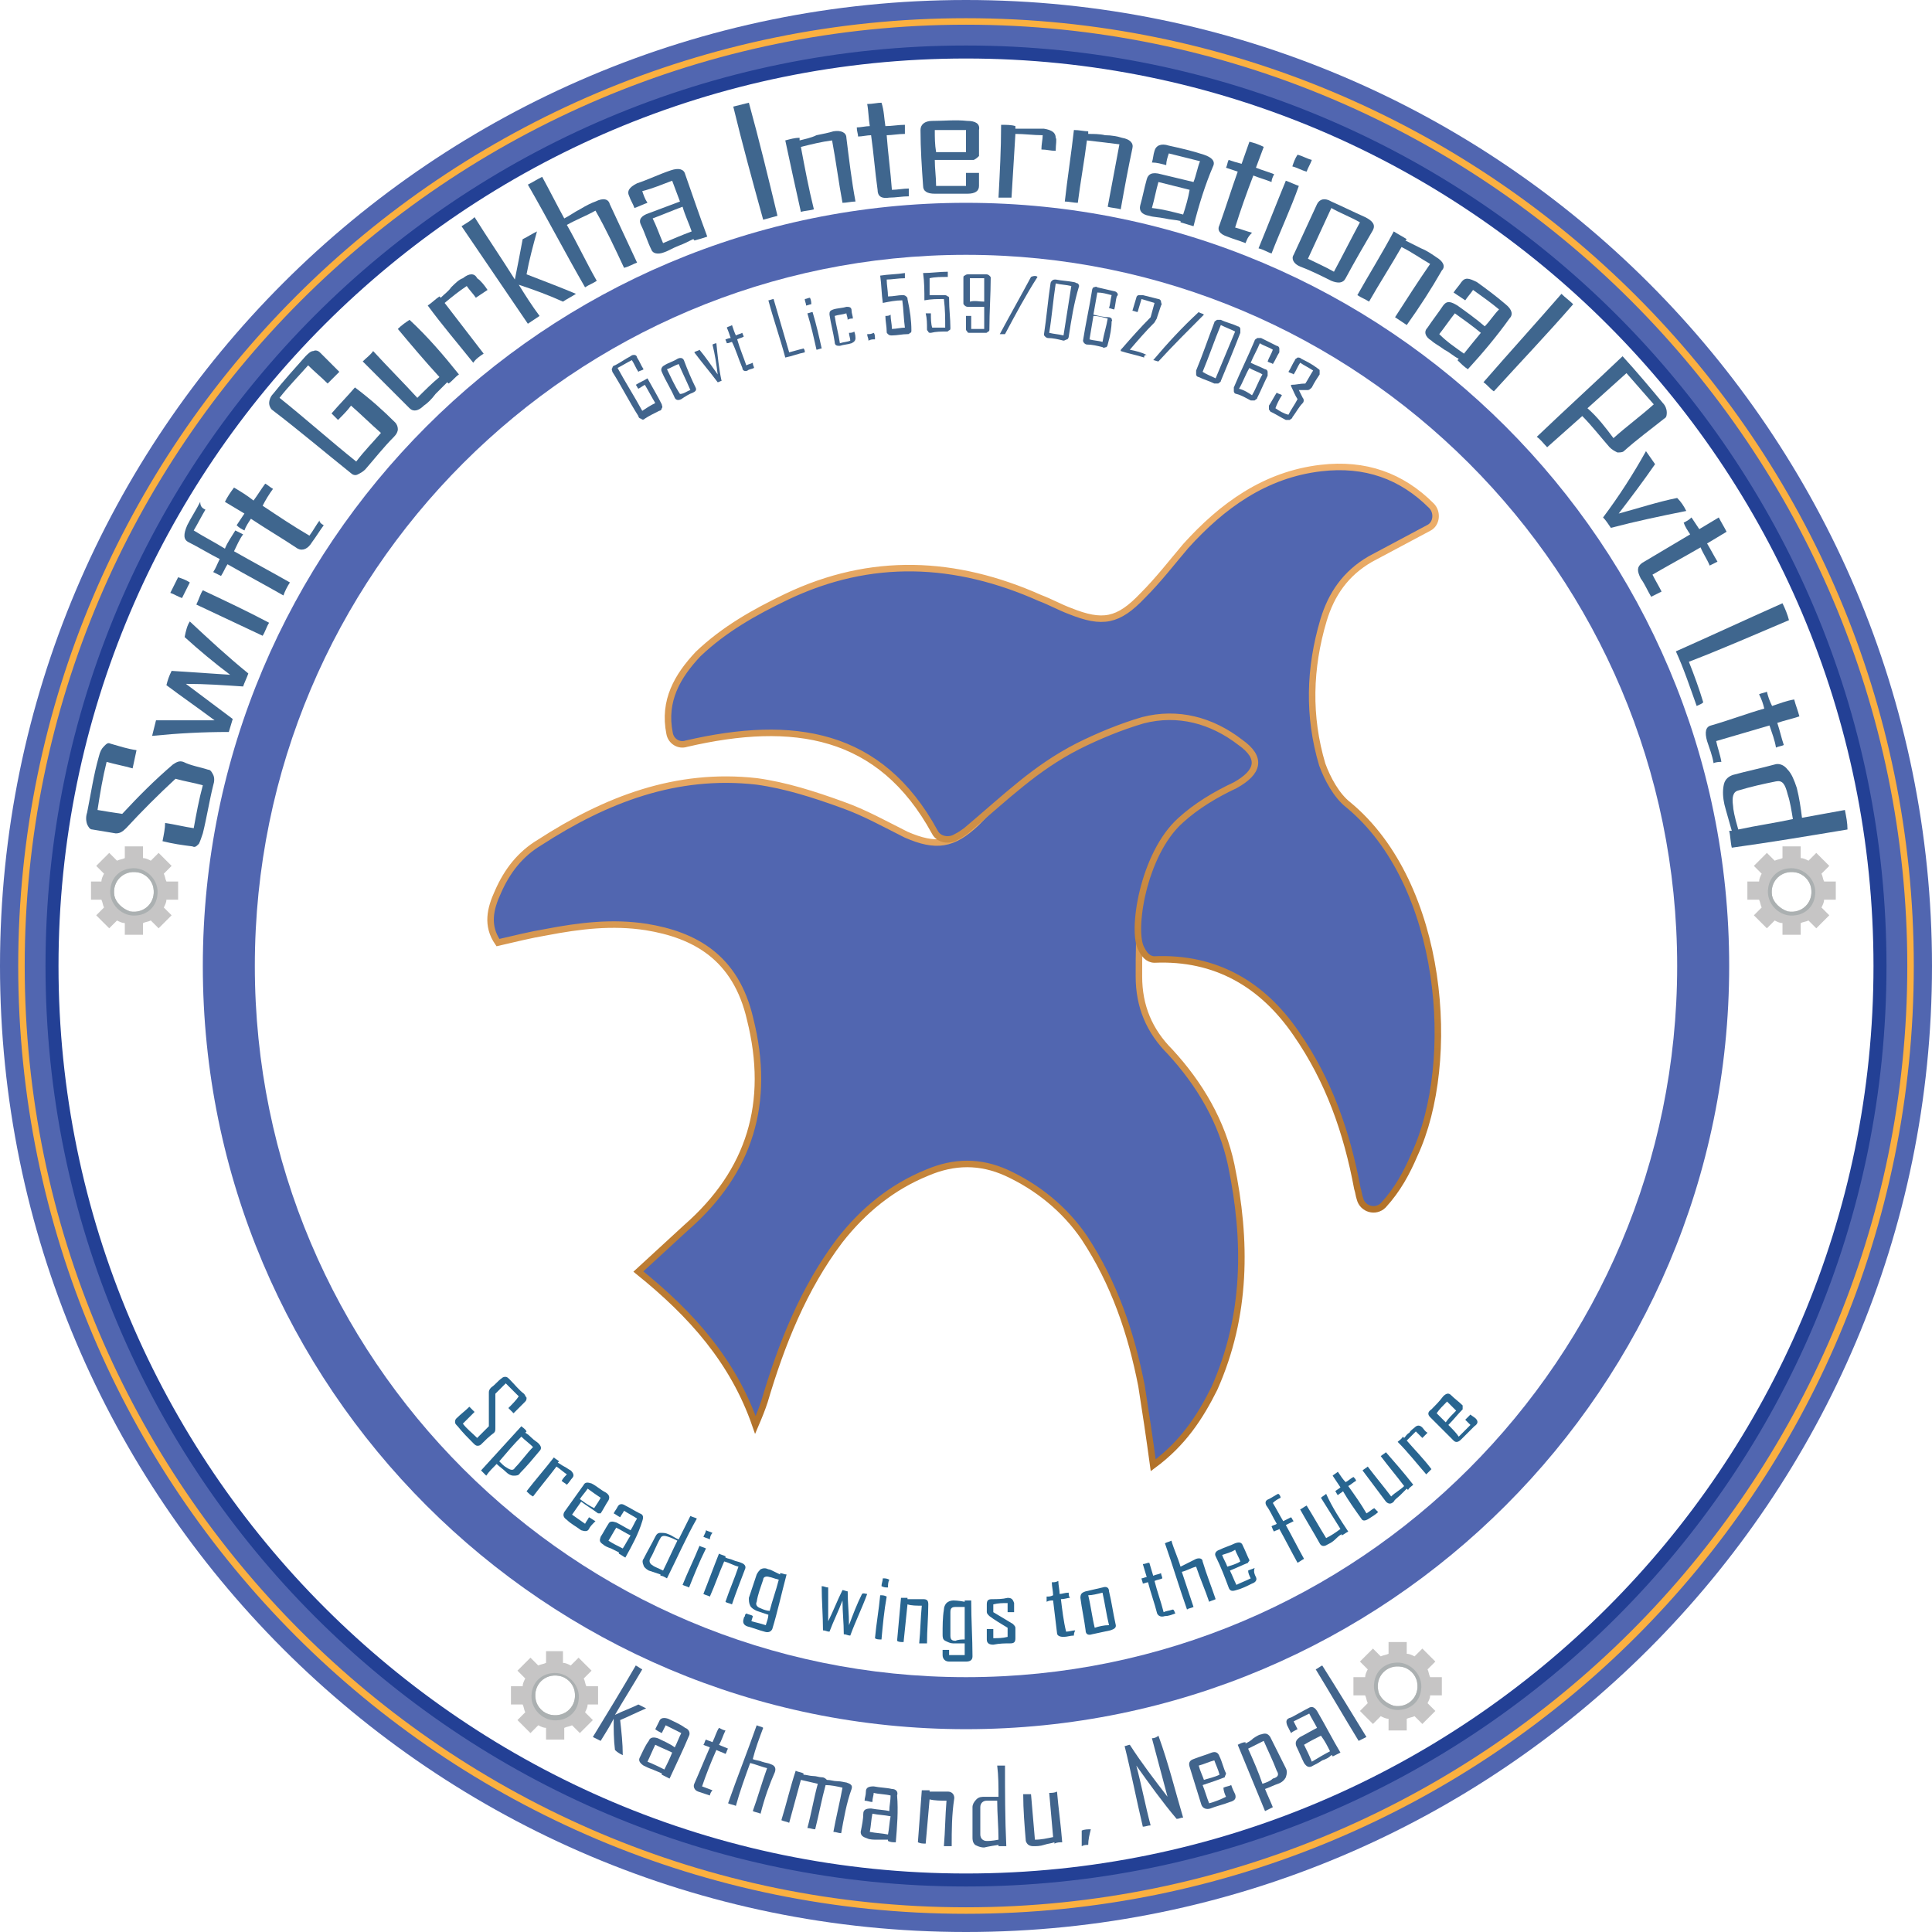 <?xml version="1.0" encoding="utf-8"?>
<!-- Generator: Adobe Illustrator 24.3.0, SVG Export Plug-In . SVG Version: 6.00 Build 0)  -->
<svg version="1.1" id="Layer_1" xmlns="http://www.w3.org/2000/svg" xmlns:xlink="http://www.w3.org/1999/xlink" x="0px" y="0px"
	 viewBox="0 0 148.6 148.6" style="enable-background:new 0 0 148.6 148.6;" xml:space="preserve">
<style type="text/css">
	.st0{fill:#5166B0;stroke:url(#SVGID_1_);stroke-width:0.5;stroke-miterlimit:10;}
	.st1{fill:#5166B0;stroke:url(#SVGID_2_);stroke-width:0.5;stroke-miterlimit:10;}
	.st2{fill:#5166B0;}
	.st3{fill:#234095;}
	.st4{fill:#FBB040;}
	.st5{fill:#286590;}
	.st6{fill:#41648C;}
	.st7{fill:#3F668E;}
	.st8{fill:#C6C5C5;}
	.st9{fill:#ABB0B1;}
</style>
<g>
	<g>
		
			<linearGradient id="SVGID_1_" gradientUnits="userSpaceOnUse" x1="69.943" y1="52.214" x2="63.942" y2="110.801" gradientTransform="matrix(1 -4.692423e-03 4.692423e-03 1 -0.444 0.21)">
			<stop  offset="0" style="stop-color:#F1B370"/>
			<stop  offset="0.65" style="stop-color:#C4843A"/>
			<stop  offset="1" style="stop-color:#B2722A"/>
		</linearGradient>
		<path class="st0" d="M88.7,112.7c-0.3-2.2-0.6-4.2-0.9-6.1c-0.8-4.1-2.1-7.9-4.4-11.4c-1.5-2.2-3.6-3.9-6-5c-2-0.9-4-0.9-6.1,0
			c-2.7,1.1-4.9,2.9-6.7,5.2c-2.8,3.7-4.5,8-5.8,12.4c-0.2,0.6-0.4,1.1-0.7,1.8c-1.7-4.9-4.9-8.5-9-11.8c1.3-1.2,2.5-2.3,3.7-3.4
			c4.9-4.3,6.5-9.6,4.9-16c-1.1-4.8-4.3-6.5-8-7.1c-2.6-0.4-5.1-0.1-7.7,0.4c-1.2,0.2-2.4,0.5-3.7,0.8c-0.9-1.3-0.6-2.6,0-3.9
			c0.7-1.6,1.7-2.9,3.2-3.8c5.1-3.3,10.5-5.4,16.7-4.7c2.2,0.3,4.4,1,6.6,1.8c1.7,0.6,3.3,1.5,4.9,2.3c2.3,1,3.6,0.8,5.4-0.9
			c1.6-1.6,3-3.3,4.7-4.7c3.4-3,7.3-4.8,12-4c2.8,0.5,5.2,1.9,6.8,4.5c-1.6,0.6-2.9,1.5-4.3,2c-3.7,1.9-5.7,4.6-6.5,9
			c-0.2,1.6-0.2,3.3-0.2,5c0,2.3,0.8,4.2,2.4,5.8c2.3,2.5,4,5.4,4.7,8.7c1.2,5.8,1.2,11.6-1.3,17.2C92.3,109,91,111,88.7,112.7z"/>
		
			<linearGradient id="SVGID_2_" gradientUnits="userSpaceOnUse" x1="83.504" y1="35.648" x2="77.638" y2="92.919" gradientTransform="matrix(0.997 -7.168313e-02 7.168313e-02 0.997 -3.644 5.474)">
			<stop  offset="0" style="stop-color:#F1B370"/>
			<stop  offset="0.65" style="stop-color:#C4843A"/>
			<stop  offset="1" style="stop-color:#B2722A"/>
		</linearGradient>
		<path class="st1" d="M71.9,64c0.3,0.6,1.1,0.7,1.6,0.4c0.4-0.2,0.5-0.3,0.8-0.5c3.2-2.7,5.3-4.8,8.6-6.5c1.6-0.8,3.3-1.5,5-2
			c2.7-0.7,5.3,0,7.5,1.7c1.7,1.2,1.4,2.3-0.4,3.3c-1.5,0.7-3,1.6-4.2,2.7c-2.9,2.6-3.8,8.6-3,9.9c0.2,0.4,0.5,0.8,1,0.8
			c0,0,0,0,0,0c4.7-0.2,8.3,1.9,10.9,5.7c2.5,3.6,3.9,7.6,4.7,11.9c0.1,0.3,0.1,0.5,0.2,0.8c0.2,0.8,1.2,1.1,1.8,0.5
			c1.1-1.2,1.8-2.5,2.4-3.9c3.3-7.1,2.3-20.8-5.1-26.9c-0.9-0.7-1.6-2-2-3.1c-1.1-3.7-1-7.4,0.1-11.1c0.6-2,1.7-3.6,3.6-4.7
			c1.5-0.8,3-1.6,4.5-2.4c0.6-0.3,0.7-1.2,0.2-1.7c-2.3-2.3-5.1-3.3-8.5-2.9c-4.3,0.5-7.6,2.9-10.4,6c-1.1,1.3-2.1,2.6-3.3,3.8
			c-1.9,2-3.1,2.2-5.6,1.2c-0.8-0.3-1.5-0.7-2.3-1c-6.5-2.9-13-3.2-19.5-0.1c-2.5,1.2-4.8,2.5-6.8,4.4c-1.6,1.7-2.7,3.6-2.2,6.1
			c0.1,0.6,0.7,1,1.3,0.8C61,55.3,67.7,56.3,71.9,64z"/>
	</g>
	<g>
		<path class="st2" d="M74.3,19.6c30.2,0,54.7,24.5,54.7,54.7S104.5,129,74.3,129s-54.7-24.5-54.7-54.7S44.1,19.6,74.3,19.6
			 M74.3,15.6c-32.4,0-58.7,26.3-58.7,58.7S41.9,133,74.3,133S133,106.7,133,74.3S106.7,15.6,74.3,15.6L74.3,15.6z"/>
	</g>
	<g>
		<path class="st2" d="M74.3,4c38.8,0,70.3,31.5,70.3,70.3s-31.5,70.3-70.3,70.3S4,113.1,4,74.3S35.5,4,74.3,4 M74.3,0
			C33.3,0,0,33.3,0,74.3s33.3,74.3,74.3,74.3s74.3-33.3,74.3-74.3S115.3,0,74.3,0L74.3,0z"/>
	</g>
	<g>
		<path class="st3" d="M74.3,4.5c38.5,0,69.8,31.3,69.8,69.8s-31.3,69.8-69.8,69.8S4.5,112.8,4.5,74.3S35.8,4.5,74.3,4.5 M74.3,3.5
			C35.2,3.5,3.5,35.2,3.5,74.3s31.7,70.8,70.8,70.8s70.8-31.7,70.8-70.8S113.4,3.5,74.3,3.5L74.3,3.5z"/>
	</g>
	<g>
		<path class="st4" d="M74.3,1.9c39.9,0,72.4,32.5,72.4,72.4s-32.5,72.4-72.4,72.4S1.9,114.2,1.9,74.3S34.4,1.9,74.3,1.9 M74.3,1.4
			C34.1,1.4,1.4,34.1,1.4,74.3s32.6,72.9,72.9,72.9s72.9-32.6,72.9-72.9S114.5,1.4,74.3,1.4L74.3,1.4z"/>
	</g>
	<g>
		<g>
			<path class="st5" d="M37,111.1c-0.1,0.1-0.2,0.1-0.3,0.1c-0.1,0-0.2-0.1-0.3-0.2c-0.4-0.4-0.8-0.8-1.2-1.3
				c-0.1-0.1-0.2-0.2-0.2-0.3c0-0.1,0-0.2,0.1-0.3c0.3-0.3,0.7-0.6,1-0.9c0.1,0.1,0.3,0.3,0.4,0.4c-0.3,0.3-0.6,0.6-0.9,0.9
				c0.3,0.4,0.7,0.7,1.1,1.1c0.3-0.3,0.6-0.6,0.9-0.9c0-0.9,0-1.7,0-2.6c0-0.2,0.1-0.3,0.2-0.4c0.3-0.2,0.5-0.5,0.8-0.7
				c0.1-0.1,0.2-0.1,0.3-0.1c0.1,0,0.2,0.1,0.3,0.2c0.4,0.4,0.7,0.8,1.1,1.1c0.1,0.1,0.1,0.2,0.2,0.3c0,0.1,0,0.2-0.1,0.3
				c-0.3,0.3-0.6,0.6-0.9,0.9c-0.1-0.1-0.3-0.3-0.4-0.4c0.3-0.3,0.6-0.6,0.8-0.9c-0.3-0.3-0.6-0.6-1-1c-0.3,0.3-0.5,0.5-0.8,0.8
				c0,0.8,0,1.7,0,2.6c0,0.2,0,0.3-0.1,0.4C37.6,110.5,37.3,110.8,37,111.1z"/>
			<path class="st5" d="M40,113.3c-0.1,0.2-0.3,0.2-0.5,0.2c-0.2,0-0.4-0.1-0.6-0.3c-0.2-0.2-0.5-0.4-0.7-0.6
				c-0.3,0.3-0.6,0.6-0.8,0.9c-0.1-0.1-0.3-0.3-0.4-0.4c1-1.1,2.1-2.3,3.1-3.4c0.1,0.1,0.3,0.2,0.4,0.4c0,0,0,0-0.1,0.1
				c0.2,0.1,0.4,0.3,0.5,0.4c0.2,0.2,0.4,0.3,0.5,0.4c0.2,0.2,0.3,0.4,0.1,0.6C41,112.2,40.5,112.8,40,113.3z M39.6,112.9
				c0.5-0.5,0.9-1.1,1.4-1.6c-0.3-0.3-0.6-0.5-0.9-0.8c-0.6,0.6-1.1,1.2-1.7,1.9c0.2,0.2,0.4,0.4,0.6,0.5
				C39.3,113.1,39.5,113.1,39.6,112.9z"/>
			<path class="st5" d="M43.6,114.2c-0.1-0.1-0.3-0.2-0.4-0.3c0.1-0.2,0.3-0.4,0.4-0.5c-0.3-0.2-0.5-0.4-0.8-0.6
				c-0.6,0.8-1.2,1.5-1.8,2.3c-0.2-0.1-0.3-0.2-0.5-0.4c0.7-0.9,1.4-1.7,2.1-2.6c0.1,0.1,0.3,0.2,0.4,0.3c0,0,0,0-0.1,0.1
				c0.2,0.1,0.3,0.2,0.5,0.3c0.2,0.1,0.3,0.2,0.5,0.3c0.2,0.2,0.3,0.4,0.1,0.6C43.9,113.8,43.8,114,43.6,114.2z"/>
			<path class="st5" d="M45.3,117.6c-0.1,0.2-0.3,0.2-0.6,0.1c-0.4-0.3-0.8-0.5-1.1-0.8c-0.3-0.2-0.3-0.4-0.2-0.6
				c0.5-0.7,1-1.4,1.5-2.1c0.1-0.2,0.3-0.2,0.6-0.1c0.4,0.2,0.7,0.5,1.1,0.7c0.3,0.2,0.3,0.4,0.2,0.6c-0.2,0.3-0.4,0.7-0.6,1
				c-0.1,0-0.2,0-0.2,0c-0.4-0.3-0.9-0.6-1.3-0.9c-0.2,0.3-0.5,0.7-0.7,1c0.3,0.2,0.7,0.5,1,0.7c0.1-0.2,0.2-0.3,0.3-0.5
				c0.2,0.1,0.3,0.2,0.5,0.3C45.5,117.3,45.4,117.4,45.3,117.6z M45.7,116c0.2-0.3,0.4-0.6,0.5-0.8c-0.3-0.2-0.6-0.4-1-0.7
				c-0.2,0.3-0.4,0.5-0.6,0.8C45,115.6,45.3,115.8,45.7,116z"/>
			<path class="st5" d="M48.1,119.8c-0.2-0.1-0.3-0.2-0.5-0.3c0,0,0-0.1,0-0.1c-0.2-0.1-0.4-0.2-0.6-0.3c-0.3-0.1-0.5-0.2-0.6-0.3
				c-0.3-0.2-0.3-0.3-0.2-0.6c0.2-0.3,0.4-0.7,0.6-1c0.1-0.2,0.3-0.2,0.6-0.1c0.4,0.2,0.7,0.4,1.1,0.6c0.2-0.3,0.3-0.6,0.5-0.9
				c-0.3-0.2-0.7-0.4-1-0.6c-0.1,0.2-0.2,0.3-0.3,0.5c-0.2-0.1-0.3-0.2-0.5-0.3c0.1-0.2,0.2-0.3,0.3-0.5c0.1-0.2,0.3-0.3,0.6-0.1
				c0.4,0.2,0.7,0.4,1.1,0.6c0.3,0.1,0.3,0.3,0.2,0.6C49.1,118,48.6,118.9,48.1,119.8z M47.9,119.1c0.2-0.3,0.4-0.7,0.6-1
				c-0.4-0.2-0.7-0.4-1.1-0.6c-0.2,0.3-0.4,0.7-0.6,1C47.1,118.7,47.5,118.9,47.9,119.1z"/>
			<path class="st5" d="M51.3,121.4c-0.2-0.1-0.3-0.2-0.5-0.2c0,0,0-0.1,0-0.1c-0.6-0.2-0.9-0.3-0.9-0.3c-0.2-0.1-0.4-0.3-0.4-0.4
				c-0.1-0.2-0.1-0.4,0-0.5c0.3-0.6,0.6-1.1,0.9-1.7c0.1-0.2,0.2-0.3,0.4-0.3c0.2,0,0.4,0,0.6,0.1c0.3,0.1,0.5,0.3,0.8,0.4
				c0.3-0.6,0.6-1.2,0.9-1.8c0.2,0.1,0.3,0.1,0.5,0.2C52.8,118.2,52.1,119.8,51.3,121.4z M51,120.8c0.4-0.8,0.7-1.5,1.1-2.3
				c-0.2-0.1-0.4-0.2-0.7-0.3c-0.3-0.1-0.5-0.1-0.6,0.1c-0.3,0.5-0.5,1.1-0.8,1.6c-0.1,0.2,0,0.4,0.2,0.5
				C50.3,120.5,50.6,120.6,51,120.8z"/>
			<path class="st5" d="M54.6,118.4c-0.2-0.1-0.3-0.1-0.5-0.2c0.1-0.2,0.2-0.4,0.2-0.5c0.2,0.1,0.3,0.1,0.5,0.2
				C54.7,118,54.6,118.2,54.6,118.4z M53,122.1c-0.2-0.1-0.3-0.1-0.5-0.2c0.4-1,0.9-2,1.3-3c0.2,0.1,0.3,0.1,0.5,0.2
				C53.8,120.1,53.4,121.1,53,122.1z"/>
			<path class="st5" d="M56.3,123.4c-0.2-0.1-0.4-0.1-0.5-0.2c0.3-0.9,0.7-1.8,1-2.7c-0.4-0.1-0.7-0.3-1.1-0.4
				c-0.4,0.9-0.7,1.8-1.1,2.7c-0.2-0.1-0.3-0.1-0.5-0.2c0.4-1,0.8-2.1,1.2-3.1c0.2,0.1,0.3,0.1,0.5,0.2c0,0,0,0.1,0,0.1
				c0.2,0.1,0.4,0.1,0.6,0.2c0.2,0.1,0.4,0.1,0.6,0.2c0.3,0.1,0.4,0.3,0.3,0.5C57,121.5,56.6,122.5,56.3,123.4z"/>
			<path class="st5" d="M59.4,125.3c-0.1,0.2-0.3,0.3-0.6,0.2c-0.4-0.1-0.9-0.3-1.3-0.4c-0.3-0.1-0.4-0.3-0.3-0.6c0,0,0-0.1,0.1-0.2
				c0-0.1,0-0.1,0.1-0.2c0.2,0.1,0.4,0.1,0.5,0.2c0,0.1-0.1,0.3-0.1,0.4c0.4,0.1,0.8,0.2,1.1,0.3c0.1-0.3,0.2-0.6,0.2-0.8
				c-0.3-0.1-0.6-0.2-0.9-0.3c-0.2-0.1-0.4-0.2-0.5-0.4c-0.1-0.2-0.1-0.4-0.1-0.6c0.2-0.6,0.4-1.2,0.6-1.8c0.1-0.2,0.2-0.3,0.3-0.4
				c0.2-0.1,0.4-0.1,0.6,0c0.1,0,0.3,0.1,0.9,0.4c0,0,0-0.1,0-0.1c0.2,0,0.3,0.1,0.5,0.1C60.1,122.6,59.8,124,59.4,125.3z
				 M59.2,123.9c0.2-0.8,0.5-1.6,0.7-2.4c-0.4-0.1-0.6-0.2-0.7-0.2c-0.3-0.1-0.5,0-0.5,0.2c-0.2,0.6-0.4,1.1-0.5,1.7
				c-0.1,0.2,0,0.4,0.3,0.5C58.7,123.8,59,123.9,59.2,123.9z"/>
			<path class="st5" d="M66.7,122.6c-0.4,1.1-0.9,2.1-1.3,3.2c-0.2,0-0.3-0.1-0.5-0.1c0-0.9-0.1-1.7-0.1-2.6c-0.3,0.8-0.7,1.6-1,2.4
				c-0.2,0-0.3-0.1-0.5-0.1c0-1.1-0.1-2.3-0.1-3.4c0.2,0,0.3,0.1,0.5,0.1c0,0.9,0,1.7,0,2.6c0.4-0.8,0.7-1.6,1.1-2.4
				c0.1,0,0.3,0.1,0.4,0.1c0,0.9,0.1,1.7,0.1,2.6c0.3-0.8,0.6-1.6,1-2.4C66.4,122.5,66.6,122.6,66.7,122.6z"/>
			<path class="st5" d="M68.3,122.1c-0.2,0-0.3,0-0.5-0.1c0-0.2,0.1-0.4,0.1-0.6c0.2,0,0.3,0,0.5,0.1
				C68.3,121.7,68.3,121.9,68.3,122.1z M67.8,126.1c-0.2,0-0.4,0-0.5-0.1c0.1-1.1,0.3-2.2,0.4-3.3c0.2,0,0.3,0,0.5,0.1
				C68,123.9,67.9,125,67.8,126.1z"/>
			<path class="st5" d="M71.3,126.4c-0.2,0-0.4,0-0.6,0c0.1-1,0.1-1.9,0.2-2.9c-0.4,0-0.8,0-1.1-0.1c-0.1,1-0.2,1.9-0.3,2.9
				c-0.2,0-0.4,0-0.5-0.1c0.1-1.1,0.2-2.2,0.3-3.3c0.2,0,0.3,0,0.5,0c0,0,0,0.1,0,0.1c0.2,0,0.4,0,0.6,0c0.3,0,0.5,0,0.6,0
				c0.3,0,0.4,0.1,0.4,0.4C71.4,124.4,71.3,125.4,71.3,126.4z"/>
			<path class="st5" d="M74.8,127.4c0,0.3-0.2,0.4-0.5,0.4c-0.4,0-0.9,0-1.3,0c-0.3,0-0.5-0.2-0.5-0.5c0,0,0-0.1,0-0.2
				c0-0.1,0-0.1,0-0.2c0.2,0,0.4,0,0.5,0c0,0.1,0,0.3,0,0.4c0.4,0,0.8,0,1.2,0c0-0.3,0-0.6,0-0.9c-0.3,0-0.6,0-0.9,0
				c-0.2,0-0.4-0.1-0.6-0.2c-0.2-0.1-0.2-0.3-0.2-0.5c0-0.6,0-1.3,0.1-1.9c0-0.2,0.1-0.4,0.2-0.5c0.1-0.1,0.3-0.2,0.5-0.2
				c0.1,0,0.4,0,0.9,0.1c0,0,0-0.1,0-0.1c0.2,0,0.3,0,0.5,0C74.7,124.6,74.8,126,74.8,127.4z M74.2,126.1c0-0.8,0-1.7,0-2.5
				c-0.4,0-0.7,0-0.7,0c-0.3,0-0.4,0.1-0.4,0.4c0,0.6,0,1.2,0,1.8c0,0.3,0.1,0.4,0.4,0.4C73.7,126.1,74,126.1,74.2,126.1z"/>
			<path class="st5" d="M78.1,126c0,0.3-0.1,0.4-0.4,0.4c-0.4,0-0.8,0-1.3,0.1c-0.3,0-0.5-0.1-0.5-0.4c0-0.3,0-0.5,0-0.8
				c0.2,0,0.4,0,0.5,0c0,0.2,0,0.5,0,0.7c0.4,0,0.7,0,1.1-0.1c0-0.2,0-0.4,0-0.7c-0.5-0.3-1-0.6-1.4-0.9c-0.1-0.1-0.2-0.2-0.2-0.3
				c0-0.2,0-0.4,0-0.6c0-0.3,0.1-0.4,0.4-0.4c0.4,0,0.8,0,1.2-0.1c0.3,0,0.4,0.1,0.5,0.4c0,0.2,0,0.4,0,0.7c-0.2,0-0.3,0-0.5,0
				c0-0.2,0-0.4,0-0.7c-0.4,0-0.7,0-1.1,0.1c0,0.2,0,0.4,0,0.6c0.5,0.3,1,0.6,1.5,0.9c0.1,0.1,0.2,0.2,0.2,0.3
				C78.1,125.5,78.1,125.8,78.1,126z"/>
			<path class="st5" d="M82.6,125.8c-0.3,0-0.5,0.1-0.8,0.1c-0.3,0-0.5-0.1-0.5-0.3c-0.1-0.8-0.2-1.7-0.3-2.5c-0.2,0-0.3,0-0.5,0.1
				c0-0.1,0-0.3,0-0.4c0.2,0,0.3,0,0.5-0.1c0-0.3-0.1-0.7-0.1-1c0.2,0,0.3,0,0.5-0.1c0,0.3,0.1,0.7,0.1,1c0.2,0,0.4-0.1,0.7-0.1
				c0,0.1,0,0.3,0.1,0.4c-0.2,0-0.4,0.1-0.7,0.1c0.1,0.8,0.2,1.7,0.4,2.5c0.2,0,0.5-0.1,0.7-0.1C82.6,125.6,82.6,125.7,82.6,125.8z"
				/>
			<path class="st5" d="M85.8,124.9c0.1,0.3-0.1,0.4-0.4,0.5c-0.5,0.1-0.9,0.2-1.4,0.3c-0.3,0.1-0.5,0-0.5-0.3
				c-0.1-0.8-0.3-1.7-0.4-2.5c0-0.3,0.1-0.4,0.4-0.5c0.4-0.1,0.9-0.2,1.3-0.3c0.3-0.1,0.5,0,0.5,0.3C85.5,123.2,85.6,124,85.8,124.9
				z M85.3,125c-0.2-0.8-0.3-1.6-0.5-2.5c-0.4,0.1-0.8,0.2-1.1,0.2c0.2,0.8,0.3,1.7,0.5,2.5C84.5,125.1,84.9,125,85.3,125z"/>
			<path class="st5" d="M90.4,124.1c-0.3,0.1-0.5,0.2-0.8,0.2c-0.3,0.1-0.5,0-0.6-0.2c-0.2-0.8-0.5-1.6-0.7-2.4
				c-0.1,0-0.3,0.1-0.4,0.1c0-0.1-0.1-0.3-0.1-0.4c0.1,0,0.3-0.1,0.4-0.1c-0.1-0.3-0.2-0.7-0.3-1c0.2,0,0.3-0.1,0.5-0.1
				c0.1,0.3,0.2,0.7,0.3,1c0.2-0.1,0.4-0.1,0.6-0.2c0,0.1,0.1,0.3,0.1,0.4c-0.2,0.1-0.4,0.1-0.6,0.2c0.2,0.8,0.5,1.6,0.7,2.4
				c0.2-0.1,0.4-0.1,0.7-0.2C90.3,123.8,90.3,123.9,90.4,124.1z"/>
			<path class="st5" d="M93.5,123c-0.2,0.1-0.3,0.1-0.5,0.2c-0.3-0.9-0.7-1.8-1-2.7c-0.4,0.1-0.7,0.3-1.1,0.4
				c0.3,0.9,0.6,1.8,0.9,2.7c-0.2,0.1-0.4,0.1-0.5,0.2c-0.6-1.7-1.1-3.4-1.7-5.1c0.2-0.1,0.3-0.1,0.5-0.2c0.2,0.7,0.5,1.3,0.7,2
				c0.2-0.1,0.4-0.2,0.6-0.3c0.2-0.1,0.4-0.2,0.6-0.3c0.3-0.1,0.5,0,0.5,0.2C92.8,121.1,93.2,122.1,93.5,123z"/>
			<path class="st5" d="M96.6,121.3c0.1,0.2,0,0.4-0.3,0.5c-0.4,0.2-0.8,0.4-1.2,0.5c-0.3,0.1-0.5,0.1-0.6-0.2
				c-0.3-0.8-0.6-1.6-1-2.4c-0.1-0.2,0-0.4,0.3-0.5c0.4-0.2,0.8-0.3,1.2-0.5c0.3-0.1,0.5-0.1,0.6,0.2c0.2,0.4,0.3,0.7,0.5,1.1
				c0,0.1-0.1,0.1-0.1,0.2c-0.5,0.2-0.9,0.4-1.4,0.6c0.2,0.4,0.3,0.7,0.5,1.1c0.4-0.2,0.7-0.3,1.1-0.5c-0.1-0.2-0.2-0.4-0.2-0.6
				c0.2-0.1,0.3-0.1,0.5-0.2C96.4,120.9,96.5,121.1,96.6,121.3z M95.4,120.1c-0.1-0.3-0.3-0.6-0.4-0.9c-0.3,0.2-0.7,0.3-1,0.4
				c0.1,0.3,0.3,0.6,0.4,0.9C94.7,120.4,95.1,120.3,95.4,120.1z"/>
			<path class="st5" d="M98.5,115.2c-0.2,0.1-0.4,0.2-0.6,0.4c0.3,0.5,0.5,0.9,0.8,1.4c0.2-0.1,0.4-0.2,0.6-0.3
				c0.1,0.1,0.1,0.2,0.2,0.3c-0.2,0.1-0.4,0.2-0.6,0.3c0.5,0.9,0.9,1.7,1.4,2.6c-0.2,0.1-0.3,0.2-0.5,0.3c-0.5-0.9-0.9-1.7-1.4-2.6
				c-0.1,0.1-0.3,0.1-0.4,0.2c-0.1-0.1-0.1-0.2-0.2-0.4c0.1-0.1,0.3-0.1,0.4-0.2c-0.3-0.5-0.5-1-0.8-1.4c-0.1-0.2-0.1-0.4,0.2-0.5
				c0.2-0.1,0.5-0.3,0.7-0.4C98.4,114.9,98.5,115.1,98.5,115.2z"/>
			<path class="st5" d="M103.7,117.8c-0.2,0.1-0.3,0.2-0.5,0.3c0,0,0-0.1,0-0.1c-0.2,0.1-0.4,0.3-0.5,0.4c-0.2,0.2-0.4,0.3-0.6,0.4
				c-0.3,0.2-0.5,0.1-0.6-0.1c-0.5-0.9-1-1.7-1.5-2.6c0.2-0.1,0.3-0.2,0.5-0.3c0.5,0.8,1,1.7,1.5,2.5c0.4-0.2,0.7-0.4,1.1-0.7
				c-0.5-0.8-1-1.6-1.5-2.4c0.1-0.1,0.3-0.2,0.4-0.3C102.5,116,103.1,116.9,103.7,117.8z"/>
			<path class="st5" d="M106,116.3c-0.2,0.2-0.4,0.3-0.7,0.5c-0.3,0.2-0.5,0.2-0.6,0c-0.5-0.7-1-1.4-1.4-2.1
				c-0.1,0.1-0.3,0.2-0.4,0.3c-0.1-0.1-0.1-0.2-0.2-0.3c0.1-0.1,0.3-0.2,0.4-0.3c-0.2-0.3-0.4-0.6-0.6-0.9c0.1-0.1,0.3-0.2,0.4-0.3
				c0.2,0.3,0.4,0.6,0.6,0.8c0.2-0.1,0.4-0.3,0.6-0.4c0.1,0.1,0.2,0.2,0.2,0.3c-0.2,0.1-0.4,0.3-0.6,0.4c0.5,0.7,1,1.4,1.4,2.1
				c0.2-0.1,0.4-0.3,0.6-0.4C105.8,116.1,105.9,116.2,106,116.3z"/>
			<path class="st5" d="M108.7,114.2c-0.1,0.1-0.3,0.2-0.4,0.4c0,0,0,0-0.1-0.1c-0.2,0.2-0.3,0.3-0.5,0.5c-0.2,0.2-0.4,0.3-0.5,0.5
				c-0.2,0.2-0.4,0.2-0.6,0c-0.6-0.8-1.2-1.6-1.8-2.4c0.1-0.1,0.3-0.2,0.4-0.3c0.6,0.8,1.2,1.5,1.8,2.3c0.3-0.3,0.7-0.5,1-0.8
				c-0.6-0.8-1.2-1.5-1.8-2.3c0.1-0.1,0.3-0.2,0.4-0.3C107.3,112.5,108,113.3,108.7,114.2z"/>
			<path class="st5" d="M109.8,110.2c-0.1,0.1-0.3,0.3-0.4,0.4c-0.2-0.2-0.3-0.3-0.5-0.5c-0.2,0.2-0.5,0.5-0.7,0.7
				c0.6,0.7,1.3,1.4,1.9,2.2c-0.1,0.1-0.3,0.3-0.4,0.4c-0.7-0.8-1.4-1.7-2.2-2.5c0.1-0.1,0.3-0.2,0.4-0.4c0,0,0,0,0.1,0.1
				c0.1-0.1,0.2-0.3,0.4-0.4c0.1-0.2,0.3-0.3,0.4-0.4c0.2-0.2,0.4-0.2,0.6,0C109.5,109.9,109.6,110.1,109.8,110.2z"/>
			<path class="st5" d="M113.5,109.1c0.2,0.2,0.2,0.4-0.1,0.6c-0.3,0.3-0.7,0.7-1,1c-0.2,0.2-0.4,0.3-0.6,0.1
				c-0.6-0.6-1.2-1.2-1.8-1.8c-0.2-0.2-0.2-0.4,0.1-0.6c0.3-0.3,0.6-0.6,0.9-1c0.2-0.2,0.4-0.3,0.6-0.1c0.3,0.3,0.6,0.5,0.9,0.8
				c0,0.1,0,0.2,0,0.3c-0.4,0.4-0.7,0.8-1.1,1.2c0.3,0.3,0.6,0.6,0.8,0.9c0.3-0.3,0.6-0.6,0.9-0.9c-0.1-0.1-0.3-0.3-0.4-0.4
				c0.1-0.1,0.3-0.3,0.4-0.4C113.2,108.9,113.4,109,113.5,109.1z M112,108.5c-0.2-0.2-0.5-0.5-0.7-0.7c-0.3,0.3-0.6,0.6-0.8,0.9
				c0.2,0.2,0.5,0.5,0.7,0.7C111.4,109.1,111.7,108.8,112,108.5z"/>
		</g>
	</g>
	<g>
		<g>
			<path class="st6" d="M47.9,135c-0.2-0.1-0.4-0.2-0.6-0.4c-0.1-0.8-0.1-1.6-0.1-2.4c-0.3,0.6-0.7,1.2-1,1.7
				c-0.2-0.1-0.4-0.2-0.6-0.3c1.1-1.8,2.2-3.6,3.3-5.5c0.2,0.1,0.3,0.2,0.5,0.3c-0.7,1.2-1.4,2.3-2.1,3.5c0.6-0.3,1.2-0.5,1.8-0.8
				c0.2,0.1,0.4,0.2,0.6,0.3c0,0,0,0,0,0c-0.7,0.3-1.3,0.6-2,0.9C47.8,133.2,47.9,134.1,47.9,135z"/>
			<path class="st6" d="M51.5,136.8c-0.2-0.1-0.4-0.2-0.6-0.3c0,0,0-0.1,0-0.1c-0.2-0.1-0.5-0.2-0.7-0.3c-0.3-0.1-0.5-0.2-0.7-0.3
				c-0.3-0.2-0.4-0.4-0.3-0.6c0.2-0.4,0.4-0.9,0.7-1.3c0.1-0.3,0.4-0.3,0.7-0.2c0.4,0.2,0.9,0.4,1.3,0.7c0.2-0.4,0.3-0.7,0.5-1.1
				c-0.4-0.2-0.8-0.4-1.2-0.6c-0.1,0.2-0.2,0.4-0.3,0.6c-0.2-0.1-0.4-0.2-0.5-0.3c0.1-0.2,0.2-0.4,0.3-0.6c0.1-0.3,0.4-0.3,0.7-0.2
				c0.4,0.2,0.9,0.4,1.3,0.7c0.3,0.1,0.4,0.4,0.3,0.6C52.5,134.7,52,135.7,51.5,136.8z M51.1,136.1c0.2-0.4,0.4-0.8,0.6-1.3
				c-0.4-0.2-0.9-0.4-1.3-0.6c-0.2,0.4-0.4,0.9-0.6,1.3C50.3,135.7,50.7,135.9,51.1,136.1z"/>
			<path class="st6" d="M54.6,138.1c-0.3-0.1-0.6-0.2-0.9-0.3c-0.3-0.1-0.4-0.4-0.3-0.6c0.4-0.9,0.8-1.9,1.2-2.8
				c-0.2-0.1-0.3-0.1-0.5-0.2c0.1-0.1,0.1-0.3,0.2-0.4c0.2,0.1,0.3,0.1,0.5,0.2c0.2-0.4,0.3-0.8,0.5-1.1c0.2,0.1,0.4,0.2,0.5,0.2
				c-0.2,0.4-0.3,0.8-0.5,1.1c0.2,0.1,0.5,0.2,0.7,0.3c-0.1,0.1-0.1,0.3-0.2,0.4c-0.2-0.1-0.5-0.2-0.7-0.3c-0.4,0.9-0.8,1.9-1.1,2.8
				c0.3,0.1,0.5,0.2,0.8,0.3C54.7,137.8,54.6,138,54.6,138.1z"/>
			<path class="st6" d="M58.5,139.5c-0.2-0.1-0.4-0.1-0.6-0.2c0.4-1.1,0.7-2.2,1.1-3.3c-0.4-0.1-0.9-0.3-1.3-0.4
				c-0.4,1.1-0.8,2.2-1.1,3.3c-0.2-0.1-0.4-0.1-0.6-0.2c0.7-2,1.5-4,2.2-6c0.2,0.1,0.4,0.1,0.5,0.2c-0.3,0.8-0.6,1.6-0.8,2.4
				c0.2,0.1,0.5,0.1,0.7,0.2c0.3,0.1,0.5,0.1,0.7,0.2c0.3,0.1,0.4,0.3,0.3,0.6C59.2,137.2,58.8,138.3,58.5,139.5z"/>
			<path class="st6" d="M64.7,141c-0.2,0-0.4-0.1-0.6-0.1c0.2-1.1,0.5-2.3,0.7-3.4c-0.4-0.1-0.9-0.2-1.3-0.2
				c-0.3,1.1-0.5,2.2-0.8,3.4c-0.2,0-0.4-0.1-0.6-0.1c0.3-1.1,0.5-2.3,0.8-3.4c-0.4-0.1-0.9-0.2-1.3-0.3c-0.3,1.1-0.6,2.2-0.9,3.3
				c-0.2-0.1-0.4-0.1-0.6-0.2c0.4-1.3,0.7-2.6,1.1-3.8c0.2,0.1,0.4,0.1,0.6,0.2c0,0,0,0.1,0,0.1c0.2,0,0.5,0.1,0.7,0.1
				c0.3,0,0.5,0.1,0.7,0.1c0.2,0,0.3,0.1,0.4,0.2c0.3,0,0.5,0.1,0.8,0.1c0.3,0,0.6,0.1,0.7,0.1c0.3,0.1,0.5,0.2,0.4,0.5
				C65.1,138.7,64.9,139.9,64.7,141z"/>
			<path class="st6" d="M68.9,141.7c-0.2,0-0.4,0-0.6-0.1c0,0,0-0.1,0-0.1c-0.3,0-0.5,0-0.8,0c-0.3,0-0.6,0-0.8-0.1
				c-0.3-0.1-0.5-0.2-0.5-0.5c0.1-0.5,0.2-1,0.2-1.4c0-0.3,0.2-0.4,0.6-0.4c0.5,0.1,1,0.1,1.4,0.2c0-0.4,0.1-0.8,0.1-1.2
				c-0.4-0.1-0.9-0.1-1.3-0.2c0,0.2-0.1,0.4-0.1,0.7c-0.2,0-0.4-0.1-0.6-0.1c0-0.2,0.1-0.4,0.1-0.7c0-0.3,0.2-0.4,0.6-0.4
				c0.5,0.1,1,0.1,1.4,0.2c0.3,0,0.5,0.2,0.4,0.5C69.1,139.3,69,140.5,68.9,141.7z M68.3,141.1c0.1-0.5,0.1-0.9,0.2-1.4
				c-0.5-0.1-0.9-0.1-1.4-0.2c-0.1,0.5-0.1,0.9-0.2,1.4C67.4,141,67.8,141,68.3,141.1z"/>
			<path class="st6" d="M73.2,142c-0.2,0-0.4,0-0.6,0c0.1-1.2,0.1-2.3,0.2-3.5c-0.4,0-0.9,0-1.3-0.1c-0.1,1.1-0.2,2.3-0.3,3.4
				c-0.2,0-0.4,0-0.6-0.1c0.1-1.3,0.2-2.6,0.3-4c0.2,0,0.4,0,0.6,0c0,0,0,0.1,0,0.1c0.2,0,0.5,0,0.7,0c0.3,0,0.5,0,0.7,0
				c0.3,0,0.5,0.2,0.5,0.5C73.2,139.6,73.2,140.8,73.2,142z"/>
			<path class="st6" d="M77.4,142c-0.2,0-0.4,0-0.6,0c0,0,0-0.1,0-0.1c-0.7,0.1-1.1,0.2-1.1,0.2c-0.3,0-0.5-0.1-0.7-0.2
				c-0.2-0.2-0.2-0.4-0.2-0.6c0-0.8,0-1.6,0-2.3c0-0.2,0.1-0.4,0.3-0.6c0.2-0.2,0.4-0.2,0.7-0.2c0.3,0,0.7,0,1,0
				c0-0.8,0-1.6-0.1-2.4c0.2,0,0.4,0,0.6,0C77.3,137.7,77.3,139.9,77.4,142z M76.8,141.5c0-1-0.1-2-0.1-3c-0.3,0-0.6,0-0.8,0
				c-0.3,0-0.5,0.2-0.5,0.5c0,0.7,0,1.4,0,2.1c0,0.3,0.2,0.5,0.5,0.5C76,141.6,76.3,141.6,76.8,141.5z"/>
			<path class="st6" d="M81.7,141.7c-0.2,0-0.4,0-0.6,0.1c0,0,0-0.1,0-0.1c-0.3,0.1-0.5,0.1-0.8,0.2c-0.3,0.1-0.6,0.1-0.8,0.1
				c-0.3,0-0.5-0.1-0.6-0.4c-0.1-1.2-0.2-2.4-0.2-3.6c0.2,0,0.4,0,0.6,0c0.1,1.2,0.2,2.3,0.3,3.5c0.5,0,0.9-0.1,1.4-0.2
				c-0.1-1.1-0.2-2.3-0.3-3.4c0.2,0,0.4,0,0.6-0.1C81.4,139,81.6,140.4,81.7,141.7z"/>
			<path class="st6" d="M83.9,140.7c-0.1,0.4-0.2,0.8-0.2,1.2c-0.2,0-0.3,0-0.5,0.1c0-0.4,0-0.8,0-1.2
				C83.4,140.7,83.7,140.7,83.9,140.7z"/>
			<path class="st6" d="M91,139.8c-0.2,0-0.3,0.1-0.5,0.1c-1.1-1.3-2.1-2.7-3.1-4.1c0.4,1.5,0.7,3.1,1.1,4.6c-0.2,0-0.4,0.1-0.6,0.1
				c-0.5-2.1-0.9-4.2-1.4-6.2c0.1,0,0.3-0.1,0.4-0.1c0.9,1.4,1.9,2.7,2.9,4c-0.4-1.5-0.8-3-1.2-4.5c0.2,0,0.4-0.1,0.5-0.2
				C89.9,135.7,90.4,137.8,91,139.8z"/>
			<path class="st6" d="M95,138c0.1,0.3,0,0.5-0.4,0.6c-0.5,0.2-1,0.3-1.5,0.5c-0.3,0.1-0.6,0-0.7-0.3c-0.3-1-0.6-1.9-0.9-2.9
				c-0.1-0.3,0-0.5,0.3-0.6c0.5-0.2,0.9-0.3,1.4-0.5c0.3-0.1,0.5,0,0.6,0.3c0.2,0.4,0.3,0.9,0.5,1.3c0,0.1-0.1,0.2-0.1,0.3
				c-0.5,0.2-1.1,0.4-1.7,0.6c0.2,0.5,0.3,0.9,0.5,1.4c0.4-0.1,0.9-0.3,1.3-0.5c-0.1-0.2-0.2-0.5-0.2-0.7c0.2-0.1,0.4-0.1,0.6-0.2
				C94.8,137.6,94.9,137.8,95,138z M93.8,136.5c-0.1-0.4-0.3-0.8-0.4-1.1c-0.4,0.1-0.8,0.3-1.2,0.4c0.1,0.4,0.3,0.8,0.4,1.1
				C92.9,136.8,93.4,136.7,93.8,136.5z"/>
			<path class="st6" d="M98.9,136c0.1,0.2,0.1,0.4,0,0.7c-0.1,0.2-0.3,0.4-0.6,0.5c-0.3,0.1-0.7,0.3-1,0.4c0.2,0.5,0.4,0.9,0.6,1.4
				c-0.2,0.1-0.4,0.2-0.6,0.3c-0.7-1.7-1.4-3.4-2.1-5.1c0.2-0.1,0.4-0.2,0.6-0.2c0,0,0,0.1,0,0.1c0.2-0.1,0.4-0.2,0.6-0.4
				c0.3-0.2,0.5-0.3,0.6-0.3c0.3-0.1,0.5-0.1,0.7,0.2C98.1,134.4,98.5,135.2,98.9,136z M98.2,136.2c-0.3-0.8-0.7-1.6-1-2.3
				c-0.4,0.2-0.8,0.4-1.2,0.6c0.4,0.9,0.8,1.8,1.1,2.7c0.3-0.1,0.6-0.2,0.8-0.4C98.3,136.7,98.4,136.5,98.2,136.2z"/>
			<path class="st6" d="M103.1,134.8c-0.2,0.1-0.4,0.2-0.6,0.3c0,0,0-0.1-0.1-0.1c-0.2,0.2-0.4,0.3-0.7,0.4
				c-0.3,0.2-0.5,0.3-0.7,0.4c-0.3,0.2-0.5,0.1-0.7-0.2c-0.2-0.4-0.4-0.9-0.6-1.3c-0.1-0.3,0-0.5,0.3-0.7c0.4-0.2,0.9-0.5,1.3-0.7
				c-0.2-0.4-0.4-0.7-0.6-1.1c-0.4,0.2-0.8,0.4-1.2,0.6c0.1,0.2,0.2,0.4,0.3,0.6c-0.2,0.1-0.4,0.2-0.5,0.3c-0.1-0.2-0.2-0.4-0.3-0.6
				c-0.1-0.3-0.1-0.5,0.3-0.6c0.4-0.2,0.9-0.5,1.3-0.7c0.3-0.2,0.5-0.1,0.7,0.2C102,132.8,102.5,133.8,103.1,134.8z M102.3,134.7
				c-0.2-0.4-0.4-0.8-0.7-1.2c-0.4,0.2-0.8,0.4-1.3,0.7c0.2,0.4,0.4,0.8,0.6,1.3C101.4,135.2,101.9,134.9,102.3,134.7z"/>
			<path class="st6" d="M105.1,133.6c-0.2,0.1-0.4,0.2-0.6,0.3c-1.1-1.8-2.2-3.7-3.3-5.5c0.2-0.1,0.3-0.2,0.5-0.3
				C102.9,130,104,131.8,105.1,133.6z"/>
		</g>
	</g>
	<g>
		<g>
			<path class="st6" d="M50.9,31.1c0,0.1,0.1,0.2,0,0.3c0,0.1-0.1,0.2-0.2,0.2c-0.4,0.2-0.8,0.4-1.1,0.6c-0.1,0.1-0.2,0.1-0.3,0
				c-0.1,0-0.2-0.1-0.2-0.2c-0.7-1.1-1.3-2.3-2-3.4c0-0.1-0.1-0.2,0-0.3c0-0.1,0.1-0.2,0.2-0.2c0.4-0.2,0.8-0.5,1.2-0.7
				c0.1-0.1,0.2-0.1,0.3-0.1c0.1,0,0.2,0.1,0.2,0.2c0.2,0.3,0.3,0.6,0.5,0.9c-0.1,0.1-0.3,0.1-0.4,0.2c-0.2-0.3-0.3-0.6-0.5-0.9
				c-0.4,0.2-0.7,0.4-1.1,0.6c0.6,1.1,1.3,2.2,1.9,3.3c0.3-0.2,0.6-0.4,1-0.6c-0.3-0.5-0.5-0.9-0.8-1.4c-0.2,0.1-0.3,0.2-0.5,0.3
				c-0.1-0.1-0.1-0.2-0.2-0.3c0.3-0.2,0.6-0.3,0.9-0.5C50.3,30,50.6,30.5,50.9,31.1z"/>
			<path class="st6" d="M53.5,29.8c0.1,0.2,0,0.3-0.2,0.4c-0.3,0.1-0.6,0.3-0.9,0.5c-0.2,0.1-0.4,0.1-0.5-0.1c-0.3-0.7-0.7-1.3-1-2
				c-0.1-0.2,0-0.4,0.2-0.5c0.3-0.2,0.7-0.3,1-0.5c0.2-0.1,0.4-0.1,0.5,0.1C52.9,28.5,53.2,29.2,53.5,29.8z M53.1,30
				c-0.3-0.7-0.6-1.3-0.9-2c-0.3,0.1-0.6,0.3-0.9,0.4c0.3,0.6,0.6,1.3,1,1.9C52.6,30.3,52.8,30.1,53.1,30z"/>
			<path class="st6" d="M55.1,26.4c0.1,1,0.2,2,0.4,2.9c-0.1,0-0.2,0.1-0.3,0.1c-0.6-0.8-1.2-1.5-1.8-2.3c0.1-0.1,0.3-0.1,0.4-0.2
				c0.5,0.6,0.9,1.2,1.4,1.9c-0.1-0.8-0.2-1.5-0.4-2.3C54.8,26.5,55,26.4,55.1,26.4z"/>
			<path class="st6" d="M58,28.3c-0.2,0.1-0.4,0.1-0.5,0.2c-0.2,0.1-0.4,0-0.4-0.2c-0.3-0.7-0.5-1.4-0.8-2c-0.1,0-0.2,0.1-0.4,0.1
				c0-0.1-0.1-0.2-0.1-0.3c0.1,0,0.2-0.1,0.4-0.1c-0.1-0.3-0.2-0.6-0.3-0.8c0.1-0.1,0.3-0.1,0.4-0.2c0.1,0.3,0.2,0.6,0.3,0.8
				c0.2-0.1,0.3-0.1,0.5-0.2c0,0.1,0.1,0.2,0.1,0.3c-0.2,0.1-0.3,0.1-0.5,0.2c0.2,0.7,0.5,1.4,0.7,2c0.2-0.1,0.3-0.1,0.5-0.2
				C57.9,28.1,58,28.2,58,28.3z"/>
			<path class="st6" d="M61.9,27.1c-0.5,0.1-1,0.3-1.5,0.4c-0.4-1.5-0.9-2.9-1.3-4.4c0.1,0,0.3-0.1,0.4-0.1c0.4,1.4,0.8,2.7,1.2,4.1
				c0.4-0.1,0.7-0.2,1.1-0.3C61.9,26.9,61.9,27,61.9,27.1z"/>
			<path class="st6" d="M62.4,23.4c-0.1,0-0.3,0.1-0.4,0.1c0-0.2-0.1-0.3-0.1-0.5c0.1,0,0.3-0.1,0.4-0.1
				C62.4,23.1,62.4,23.3,62.4,23.4z M63.2,26.8c-0.1,0-0.3,0.1-0.4,0.1c-0.2-0.9-0.4-1.8-0.7-2.8c0.1,0,0.3-0.1,0.4-0.1
				C62.8,25,63,25.9,63.2,26.8z"/>
			<path class="st6" d="M65.8,26c0,0.2-0.1,0.3-0.3,0.4c-0.3,0.1-0.6,0.1-0.9,0.2c-0.2,0-0.4,0-0.4-0.3c-0.1-0.7-0.3-1.4-0.4-2.1
				c0-0.2,0-0.3,0.3-0.4c0.3-0.1,0.7-0.1,1-0.2c0.2,0,0.4,0,0.4,0.3c0,0.2,0.1,0.4,0.1,0.6c-0.1,0-0.3,0-0.4,0.1
				c0-0.2-0.1-0.4-0.1-0.5c-0.3,0.1-0.6,0.1-0.9,0.2c0.1,0.7,0.3,1.4,0.4,2.1c0.3-0.1,0.6-0.1,0.8-0.2c0-0.2-0.1-0.4-0.1-0.6
				c0.1,0,0.3,0,0.4-0.1C65.7,25.5,65.8,25.7,65.8,26z"/>
			<path class="st6" d="M67.3,26.1c-0.2,0-0.3,0-0.5,0.1c0-0.2-0.1-0.3-0.1-0.5c0.2,0,0.3,0,0.5-0.1C67.3,25.7,67.3,25.9,67.3,26.1z
				"/>
			<path class="st6" d="M70.1,25.4c0,0.1,0,0.2-0.1,0.2c-0.1,0.1-0.1,0.1-0.2,0.1c-0.4,0-0.8,0.1-1.2,0.1c-0.1,0-0.2,0-0.3-0.1
				c-0.1-0.1-0.1-0.1-0.1-0.2c0-0.4-0.1-0.8-0.1-1.2c0.1,0,0.3,0,0.4-0.1c0,0.4,0.1,0.7,0.1,1.1c0.3,0,0.7-0.1,1-0.1
				c-0.1-0.7-0.1-1.4-0.2-2.1c-0.5,0-1,0.1-1.5,0.2c-0.1-0.7-0.1-1.4-0.2-2.1c0.6-0.1,1.3-0.1,1.9-0.2c0,0.1,0,0.2,0,0.4
				c-0.5,0-1,0.1-1.4,0.1c0,0.4,0.1,0.9,0.1,1.3c0.4,0,0.8-0.1,1.1-0.1c0.1,0,0.2,0,0.3,0.1c0.1,0.1,0.1,0.1,0.1,0.2
				C70,23.9,70.1,24.7,70.1,25.4z"/>
			<path class="st6" d="M73.1,25.2c0,0.1,0,0.2-0.1,0.2c-0.1,0.1-0.1,0.1-0.2,0.1c-0.4,0-0.8,0-1.2,0.1c-0.1,0-0.2,0-0.2-0.1
				c-0.1-0.1-0.1-0.1-0.1-0.2c0-0.4,0-0.8-0.1-1.2c0.1,0,0.3,0,0.4,0c0,0.4,0,0.8,0.1,1.1c0.3,0,0.7,0,1,0c0-0.7,0-1.4-0.1-2.2
				c-0.5,0-1,0-1.5,0.1c0-0.7,0-1.4-0.1-2.1c0.6,0,1.3-0.1,1.9-0.1c0,0.1,0,0.2,0,0.4c-0.5,0-1,0-1.4,0.1c0,0.4,0,0.9,0,1.3
				c0.4,0,0.8,0,1.1,0c0.1,0,0.2,0,0.3,0.1C73,22.8,73,22.9,73,23C73,23.8,73.1,24.5,73.1,25.2z"/>
			<path class="st6" d="M76.1,25.3c0,0.1,0,0.2-0.1,0.2c-0.1,0.1-0.1,0.1-0.2,0.1c-0.4,0-0.8,0-1.2,0c-0.1,0-0.2,0-0.2-0.1
				c-0.1-0.1-0.1-0.1-0.1-0.2c0-0.3,0-0.7,0-1c0.1,0,0.3,0,0.4,0c0,0.3,0,0.7,0,1c0.3,0,0.7,0,1,0c0-0.6,0-1.1,0-1.7
				c-0.4,0-0.8,0-1.2,0c-0.1,0-0.2,0-0.3-0.1c-0.1-0.1-0.1-0.1-0.1-0.2c0-0.6,0-1.3,0-1.9c0-0.1,0-0.2,0.1-0.2
				c0.1-0.1,0.2-0.1,0.3-0.1c0.4,0,0.9,0,1.3,0c0.1,0,0.2,0,0.3,0.1c0.1,0.1,0.1,0.1,0.1,0.2C76.2,22.6,76.1,24,76.1,25.3z
				 M75.7,23.2c0-0.6,0-1.2,0-1.8c-0.4,0-0.8,0-1.1,0c0,0.6,0,1.2,0,1.8C75,23.1,75.3,23.2,75.7,23.2z"/>
			<path class="st6" d="M79.8,21.3c-0.9,1.4-1.7,2.9-2.5,4.4c-0.1,0-0.3,0-0.4,0c0,0,0,0,0,0c0.8-1.5,1.6-2.9,2.4-4.4
				C79.5,21.2,79.7,21.2,79.8,21.3C79.8,21.3,79.8,21.3,79.8,21.3z"/>
			<path class="st6" d="M82.2,25.9c0,0.1-0.1,0.2-0.1,0.2c-0.1,0-0.2,0.1-0.3,0.1C81.4,26.1,81,26,80.6,26c-0.1,0-0.2-0.1-0.2-0.1
				c-0.1-0.1-0.1-0.1-0.1-0.2c0.2-1.3,0.3-2.6,0.5-3.9c0-0.1,0.1-0.2,0.1-0.2c0.1-0.1,0.2-0.1,0.3-0.1c0.5,0.1,0.9,0.1,1.4,0.2
				c0.1,0,0.2,0.1,0.3,0.1c0.1,0.1,0.1,0.2,0.1,0.2C82.6,23.3,82.4,24.6,82.2,25.9z M81.8,25.8c0.2-1.3,0.4-2.5,0.6-3.8
				c-0.4-0.1-0.8-0.1-1.2-0.2c-0.2,1.3-0.3,2.6-0.5,3.8C81.1,25.7,81.4,25.7,81.8,25.8z"/>
			<path class="st6" d="M85.2,26.5c0,0.1-0.1,0.2-0.1,0.2c-0.1,0-0.2,0.1-0.3,0c-0.4-0.1-0.8-0.2-1.2-0.2c-0.1,0-0.2-0.1-0.2-0.1
				c-0.1-0.1-0.1-0.2-0.1-0.2c0.2-1.3,0.5-2.6,0.7-3.9c0-0.1,0.1-0.2,0.1-0.2c0.1,0,0.2-0.1,0.3,0c0.4,0.1,0.9,0.2,1.3,0.3
				c0.1,0,0.2,0.1,0.2,0.1c0.1,0.1,0.1,0.2,0,0.3c-0.1,0.3-0.1,0.7-0.2,1c-0.1,0-0.3-0.1-0.4-0.1c0.1-0.3,0.1-0.6,0.2-1
				c-0.4-0.1-0.7-0.2-1.1-0.2c-0.1,0.6-0.2,1.1-0.3,1.7c0.4,0.1,0.8,0.2,1.2,0.2c0.1,0,0.2,0.1,0.2,0.1c0,0.1,0.1,0.2,0,0.2
				C85.5,25.2,85.4,25.8,85.2,26.5z M84.8,26.3c0.1-0.6,0.3-1.2,0.4-1.8c-0.4-0.1-0.7-0.2-1.1-0.2c-0.1,0.6-0.2,1.2-0.3,1.8
				C84.1,26.2,84.5,26.2,84.8,26.3z"/>
			<path class="st6" d="M88,27.5c-0.6-0.2-1.2-0.3-1.8-0.5c0-0.1,0-0.1,0.1-0.2c0.7-0.8,1.4-1.6,2.2-2.4c0.1-0.4,0.2-0.7,0.3-1.1
				c-0.3-0.1-0.7-0.2-1-0.3c-0.1,0.3-0.2,0.7-0.3,1c-0.1,0-0.3-0.1-0.4-0.1c0.1-0.3,0.2-0.7,0.3-1c0-0.1,0.1-0.2,0.2-0.2
				c0.1,0,0.2,0,0.3,0c0.4,0.1,0.8,0.2,1.2,0.3c0.1,0,0.2,0.1,0.2,0.2c0,0.1,0.1,0.2,0,0.3c-0.1,0.3-0.2,0.6-0.3,0.9
				c0,0.1-0.1,0.2-0.2,0.4c-0.7,0.7-1.3,1.4-1.9,2.1c0.5,0.1,0.9,0.2,1.3,0.4C88,27.3,88,27.4,88,27.5z"/>
			<path class="st6" d="M92.6,24.2c-1.2,1.2-2.4,2.4-3.5,3.6c-0.1,0-0.3-0.1-0.4-0.1c0,0,0,0,0,0c1.1-1.3,2.2-2.5,3.5-3.7
				C92.3,24.1,92.5,24.1,92.6,24.2C92.6,24.2,92.6,24.2,92.6,24.2z"/>
			<path class="st6" d="M93.9,29.3c0,0.1-0.1,0.1-0.2,0.2c-0.1,0-0.2,0-0.3,0c-0.4-0.2-0.8-0.3-1.2-0.5c-0.1,0-0.2-0.1-0.2-0.2
				c0-0.1,0-0.2,0-0.3c0.5-1.2,0.9-2.4,1.4-3.7c0-0.1,0.1-0.1,0.2-0.2c0.1,0,0.2,0,0.3,0c0.4,0.2,0.9,0.3,1.3,0.5
				c0.1,0,0.2,0.1,0.2,0.2c0,0.1,0,0.2,0,0.3C94.9,26.9,94.4,28.1,93.9,29.3z M93.5,29.1c0.5-1.2,1-2.4,1.5-3.6
				c-0.4-0.2-0.7-0.3-1.1-0.5c-0.5,1.2-0.9,2.4-1.4,3.6C92.8,28.8,93.1,28.9,93.5,29.1z"/>
			<path class="st6" d="M96.7,30.6c0,0.1-0.1,0.1-0.2,0.2c-0.1,0-0.2,0-0.3,0c-0.4-0.2-0.7-0.4-1.1-0.5c-0.1,0-0.2-0.1-0.2-0.2
				c0-0.1,0-0.2,0-0.3c0.5-1.2,1.1-2.4,1.6-3.6c0-0.1,0.1-0.1,0.2-0.2c0.1,0,0.2,0,0.3,0c0.4,0.2,0.8,0.4,1.2,0.6
				c0.1,0,0.2,0.1,0.2,0.2c0,0.1,0,0.2,0,0.3c-0.2,0.3-0.3,0.6-0.5,0.9c-0.1-0.1-0.3-0.1-0.4-0.2c0.1-0.3,0.3-0.6,0.4-0.9
				c-0.3-0.2-0.7-0.3-1-0.5c-0.2,0.5-0.5,1-0.7,1.5c0.4,0.2,0.7,0.3,1.1,0.5c0.1,0,0.2,0.1,0.2,0.2c0,0.1,0,0.2,0,0.3
				C97.2,29.5,97,30,96.7,30.6z M96.3,30.4c0.3-0.5,0.5-1.1,0.8-1.6c-0.3-0.2-0.7-0.3-1-0.5c-0.3,0.5-0.5,1.1-0.8,1.6
				C95.7,30,96,30.2,96.3,30.4z"/>
			<path class="st6" d="M99.4,32.1c0,0.1-0.1,0.1-0.2,0.2c-0.1,0-0.2,0-0.3,0c-0.4-0.2-0.7-0.4-1.1-0.6c-0.1,0-0.1-0.1-0.2-0.2
				c0-0.1,0-0.2,0-0.3c0.2-0.3,0.4-0.7,0.6-1c0.1,0.1,0.3,0.1,0.4,0.2c-0.2,0.3-0.4,0.7-0.5,1c0.3,0.2,0.6,0.4,1,0.5
				c0.2-0.4,0.5-0.8,0.7-1.2c-0.2-0.3-0.3-0.6-0.5-1c0,0,0-0.1,0-0.1c0.4,0,0.7-0.1,1.1-0.1c0.2-0.3,0.4-0.7,0.6-1
				c-0.3-0.2-0.7-0.4-1-0.6c-0.2,0.3-0.3,0.6-0.5,0.9c-0.1-0.1-0.3-0.1-0.4-0.2c0.2-0.3,0.3-0.6,0.5-0.9c0-0.1,0.1-0.1,0.2-0.2
				c0.1,0,0.2,0,0.3,0.1c0.4,0.2,0.8,0.4,1.2,0.7c0.1,0.1,0.2,0.1,0.2,0.2c0,0.1,0,0.2,0,0.3c-0.2,0.3-0.4,0.6-0.6,1
				c-0.1,0.1-0.2,0.2-0.3,0.2c-0.2,0-0.5,0-0.7,0c0.1,0.2,0.2,0.4,0.3,0.6c0.1,0.1,0.1,0.3,0,0.4C99.9,31.3,99.7,31.7,99.4,32.1z"/>
		</g>
	</g>
	<g>
		<g>
			<path class="st7" d="M16,59.2c0.2,0,0.3,0.2,0.4,0.4c0.1,0.2,0.1,0.5,0,0.8c-0.3,1.2-0.5,2.5-0.8,3.7c-0.1,0.3-0.2,0.6-0.3,0.8
				c-0.2,0.2-0.3,0.3-0.5,0.2c-0.8-0.1-1.5-0.2-2.3-0.4c0.1-0.5,0.2-1,0.2-1.4c0.7,0.1,1.5,0.3,2.2,0.4c0.2-1.1,0.4-2.2,0.7-3.3
				c-0.7-0.2-1.4-0.3-2.1-0.5c-1.3,1.2-2.6,2.5-3.8,3.8c-0.3,0.3-0.5,0.4-0.8,0.4c-0.6-0.1-1.2-0.2-1.8-0.3c-0.2,0-0.3-0.2-0.4-0.4
				c-0.1-0.3-0.1-0.6,0-0.9c0.3-1.5,0.5-2.9,0.9-4.3c0.1-0.4,0.2-0.6,0.4-0.8c0.2-0.2,0.3-0.3,0.5-0.2c0.7,0.2,1.3,0.4,2,0.5
				c-0.1,0.5-0.2,0.9-0.3,1.4c-0.7-0.2-1.3-0.3-2-0.5c-0.3,1.2-0.5,2.4-0.7,3.7c0.6,0.1,1.2,0.2,1.9,0.3c1.3-1.4,2.5-2.6,3.9-3.8
				c0.3-0.2,0.5-0.3,0.8-0.2C14.7,58.9,15.4,59,16,59.2z"/>
			<path class="st7" d="M14.6,47.8c1.5,1.4,2.9,2.7,4.5,4c-0.1,0.3-0.3,0.7-0.4,1c-1.5-0.1-2.9-0.2-4.4-0.2c1.2,0.9,2.4,1.8,3.6,2.7
				c-0.1,0.3-0.2,0.7-0.3,1c-2,0-3.9,0.1-5.9,0.3c0.1-0.4,0.2-0.8,0.3-1.2c1.5,0,3,0,4.5,0c-1.2-0.9-2.5-1.8-3.7-2.7
				c0.1-0.4,0.2-0.7,0.4-1.1c1.5,0.1,3,0.2,4.5,0.3c-1.2-0.9-2.4-1.9-3.5-2.9C14.3,48.5,14.4,48.1,14.6,47.8z"/>
			<path class="st7" d="M14.6,44.8c-0.2,0.4-0.4,0.8-0.6,1.2c-0.3-0.1-0.6-0.3-0.9-0.4c0.2-0.4,0.4-0.8,0.6-1.2
				C14,44.5,14.3,44.6,14.6,44.8z M20.7,47.9c-0.2,0.3-0.3,0.7-0.5,1c-1.7-0.8-3.4-1.6-5.1-2.4c0.2-0.4,0.3-0.8,0.5-1.1
				C17.3,46.2,19,47,20.7,47.9z"/>
			<path class="st7" d="M15.8,39.2c-0.3,0.5-0.6,1.1-0.9,1.6c0.8,0.5,1.6,0.9,2.4,1.4c0.2-0.5,0.5-0.9,0.8-1.4
				c0.2,0.1,0.4,0.2,0.6,0.3c-0.3,0.4-0.5,0.9-0.7,1.3c1.4,0.8,2.9,1.6,4.3,2.4c-0.2,0.3-0.4,0.7-0.5,1c-1.4-0.8-2.9-1.6-4.3-2.4
				c-0.2,0.3-0.3,0.6-0.5,0.9c-0.2-0.1-0.4-0.2-0.6-0.3c0.2-0.3,0.3-0.6,0.5-1c-0.8-0.4-1.6-0.9-2.4-1.3c-0.4-0.2-0.4-0.6-0.1-1.3
				c0.3-0.6,0.7-1.2,1-1.8C15.4,39,15.6,39.1,15.8,39.2z"/>
			<path class="st7" d="M24.9,40.4c-0.3,0.4-0.6,0.9-0.9,1.3c-0.3,0.5-0.7,0.7-1.1,0.5c-1.2-0.8-2.4-1.5-3.6-2.3
				c-0.2,0.3-0.4,0.6-0.5,0.9c-0.2-0.1-0.4-0.2-0.6-0.4c0.2-0.3,0.4-0.6,0.6-0.9c-0.5-0.3-1-0.6-1.5-0.9c0.2-0.4,0.4-0.7,0.7-1.1
				c0.5,0.3,1,0.6,1.5,1c0.3-0.4,0.6-0.9,0.9-1.3c0.2,0.1,0.4,0.3,0.6,0.4c-0.3,0.4-0.6,0.9-0.8,1.3c1.2,0.8,2.4,1.6,3.6,2.3
				c0.3-0.4,0.5-0.8,0.8-1.2C24.5,40.1,24.7,40.3,24.9,40.4z"/>
			<path class="st7" d="M30.4,32.5c0.1,0.1,0.2,0.3,0.2,0.5c0,0.2-0.1,0.4-0.3,0.6c-0.8,0.8-1.5,1.7-2.2,2.5
				c-0.2,0.2-0.4,0.3-0.6,0.4c-0.2,0.1-0.4,0-0.5-0.1c-2-1.6-4-3.3-6.1-4.9c-0.1-0.1-0.2-0.3-0.2-0.5c0-0.2,0.1-0.5,0.3-0.7
				c0.8-1,1.7-2,2.5-2.9c0.2-0.2,0.4-0.4,0.6-0.4c0.2-0.1,0.4,0,0.5,0.1c0.5,0.5,1,1,1.5,1.5c-0.3,0.3-0.6,0.6-0.9,0.9
				c-0.5-0.5-1-0.9-1.5-1.4c-0.7,0.8-1.5,1.6-2.2,2.5c2,1.6,3.9,3.3,5.9,4.9c0.6-0.8,1.3-1.5,1.9-2.2c-0.8-0.7-1.5-1.4-2.3-2.1
				c-0.3,0.4-0.6,0.7-1,1.1c-0.2-0.2-0.3-0.3-0.5-0.5c0.6-0.7,1.2-1.3,1.8-2C28.5,30.7,29.5,31.6,30.4,32.5z"/>
			<path class="st7" d="M35.3,28.8c-0.3,0.2-0.5,0.5-0.8,0.7c0,0-0.1-0.1-0.1-0.1c-0.3,0.3-0.6,0.6-0.9,0.9
				c-0.3,0.4-0.6,0.7-0.9,0.9c-0.4,0.4-0.8,0.5-1.1,0.2c-1.2-1.2-2.4-2.4-3.6-3.6c0.3-0.3,0.6-0.5,0.8-0.8c1.1,1.2,2.3,2.4,3.4,3.6
				c0.6-0.6,1.1-1.1,1.7-1.6c-1.1-1.2-2.2-2.5-3.2-3.7c0.3-0.3,0.6-0.5,0.9-0.7C32.9,25.9,34.1,27.3,35.3,28.8z"/>
			<path class="st7" d="M37.5,22.3c-0.3,0.2-0.6,0.4-0.9,0.6c-0.2-0.3-0.5-0.6-0.7-0.9c-0.6,0.4-1.1,0.8-1.7,1.3c1,1.3,2,2.6,3,3.9
				c-0.3,0.2-0.6,0.4-0.8,0.7c-1.2-1.5-2.4-2.9-3.5-4.4c0.3-0.2,0.6-0.5,0.9-0.7c0,0,0.1,0.1,0.1,0.1c0.3-0.3,0.6-0.5,0.8-0.8
				c0.3-0.3,0.6-0.6,0.9-0.7c0.5-0.4,0.9-0.4,1.1,0C37,21.6,37.3,22,37.5,22.3z"/>
			<path class="st7" d="M44.3,22.6c-0.3,0.2-0.7,0.4-1,0.6c-1.1-0.5-2.2-0.9-3.4-1.3c0.5,0.8,1,1.6,1.6,2.4
				c-0.3,0.2-0.6,0.4-0.9,0.6c-1.7-2.5-3.4-5-5.1-7.5c0.3-0.2,0.7-0.4,1-0.7c1,1.6,2.1,3.2,3.1,4.8c0.2-1,0.4-2,0.6-3.1
				c0.4-0.2,0.7-0.4,1.1-0.6c0,0,0,0,0,0c-0.3,1.1-0.6,2.2-0.8,3.3C41.8,21.6,43.1,22.1,44.3,22.6z"/>
			<path class="st7" d="M49,20.2c-0.3,0.1-0.6,0.3-1,0.4c-0.7-1.5-1.4-3-2.2-4.4c-0.7,0.4-1.5,0.7-2.2,1.1c0.8,1.4,1.5,2.9,2.3,4.3
				c-0.3,0.2-0.6,0.3-0.9,0.5c-1.5-2.6-2.9-5.3-4.4-7.9c0.4-0.2,0.7-0.4,1.1-0.6c0.6,1.1,1.1,2.1,1.7,3.2c0.4-0.2,0.8-0.5,1.2-0.7
				c0.5-0.3,0.9-0.5,1.2-0.6c0.6-0.3,1-0.2,1.1,0.2C47.6,17.2,48.3,18.7,49,20.2z"/>
			<path class="st7" d="M54.4,18.2c-0.3,0.1-0.6,0.2-1,0.3c0,0,0-0.1-0.1-0.1c-0.4,0.2-0.8,0.4-1.1,0.5c-0.5,0.2-0.8,0.4-1.1,0.5
				c-0.5,0.2-0.9,0.1-1-0.2c-0.3-0.6-0.5-1.3-0.8-1.9c-0.2-0.4,0-0.7,0.6-0.9c0.8-0.3,1.6-0.6,2.4-0.9c-0.2-0.5-0.4-1.1-0.6-1.6
				c-0.8,0.3-1.5,0.6-2.3,0.8c0.1,0.3,0.2,0.6,0.4,0.9c-0.3,0.1-0.7,0.3-1,0.4c-0.1-0.3-0.3-0.6-0.4-0.9c-0.2-0.4,0-0.7,0.6-1
				c0.9-0.3,1.7-0.7,2.6-1c0.6-0.2,1-0.1,1.1,0.3C53.3,15.1,53.8,16.6,54.4,18.2z M53.2,17.8c-0.2-0.6-0.5-1.2-0.7-1.9
				c-0.8,0.3-1.5,0.6-2.3,0.9c0.3,0.6,0.5,1.2,0.8,1.9C51.7,18.4,52.4,18.1,53.2,17.8z"/>
			<path class="st7" d="M59.8,16.6c-0.4,0.1-0.7,0.2-1.1,0.3c-0.8-2.9-1.6-5.8-2.3-8.7c0.4-0.1,0.8-0.2,1.2-0.3
				C58.4,10.8,59.1,13.7,59.8,16.6z"/>
			<path class="st7" d="M65.8,15.5c-0.3,0-0.7,0.1-1,0.1c-0.3-1.6-0.5-3.2-0.8-4.8c-0.8,0.1-1.6,0.3-2.4,0.5c0.3,1.6,0.6,3.2,1,4.8
				c-0.3,0.1-0.7,0.1-1,0.2c-0.4-1.8-0.8-3.6-1.2-5.5c0.4-0.1,0.7-0.2,1.1-0.2c0,0.1,0,0.1,0,0.2c0.4-0.1,0.9-0.2,1.3-0.4
				c0.5-0.1,1-0.2,1.3-0.3c0.6-0.1,1,0.1,1,0.5C65.3,12.2,65.5,13.9,65.8,15.5z"/>
			<path class="st7" d="M69.9,15.1c-0.5,0-1,0.1-1.5,0.1c-0.6,0.1-0.9-0.1-0.9-0.6c-0.2-1.4-0.3-2.8-0.5-4.2c-0.3,0-0.7,0.1-1,0.1
				c0-0.2-0.1-0.4-0.1-0.7c0.3,0,0.7-0.1,1-0.1c-0.1-0.6-0.1-1.2-0.2-1.7c0.4,0,0.8-0.1,1.1-0.1C68,8.5,68,9.1,68.1,9.7
				c0.5,0,1-0.1,1.5-0.1c0,0.2,0,0.4,0,0.7c-0.5,0-1,0.1-1.4,0.1c0.1,1.4,0.3,2.8,0.4,4.2c0.4,0,0.9-0.1,1.3-0.1
				C69.9,14.7,69.9,14.9,69.9,15.1z"/>
			<path class="st7" d="M75.3,14.3c0,0.4-0.3,0.6-0.9,0.6c-0.8,0-1.7,0-2.5,0c-0.6,0-0.9-0.2-0.9-0.6c-0.1-1.4-0.2-2.9-0.2-4.3
				c0-0.4,0.3-0.7,0.9-0.7c0.9,0,1.8-0.1,2.7,0c0.6,0,1,0.2,0.9,0.7c0,0.7,0,1.3,0,2c-0.1,0.1-0.2,0.2-0.4,0.3c-1,0-2,0-3,0
				c0,0.7,0.1,1.3,0.1,2c0.8,0,1.5,0,2.3,0c0-0.3,0-0.7,0-1c0.3,0,0.7,0,1,0C75.3,13.6,75.3,14,75.3,14.3z M74.3,11.7
				c0-0.6,0-1.1,0-1.7c-0.8,0-1.6,0-2.4,0c0,0.6,0,1.1,0.1,1.7C72.7,11.7,73.5,11.7,74.3,11.7z"/>
			<path class="st7" d="M81.2,11.6c-0.4,0-0.7-0.1-1.1-0.1c0-0.4,0.1-0.8,0.1-1.1c-0.7,0-1.4-0.1-2.1-0.1c-0.1,1.6-0.2,3.2-0.3,4.9
				c-0.3,0-0.7,0-1,0c0.1-1.9,0.2-3.7,0.2-5.6c0.4,0,0.8,0,1.1,0.1c0,0.1,0,0.1,0,0.2c0.4,0,0.8,0,1.1,0c0.5,0,0.8,0,1.1,0
				c0.6,0.1,0.9,0.3,0.9,0.7C81.3,10.7,81.2,11.1,81.2,11.6z"/>
			<path class="st7" d="M86.2,16.1c-0.3-0.1-0.7-0.1-1-0.2c0.3-1.6,0.6-3.2,0.9-4.8c-0.8-0.1-1.6-0.2-2.5-0.3
				c-0.2,1.6-0.5,3.2-0.7,4.8c-0.3,0-0.7-0.1-1-0.1c0.2-1.8,0.5-3.7,0.7-5.5c0.4,0,0.8,0.1,1.1,0.1c0,0.1,0,0.1,0,0.2
				c0.4,0,0.9,0,1.3,0.1c0.5,0,1,0.1,1.3,0.2c0.6,0.1,0.9,0.4,0.8,0.8C86.8,12.8,86.5,14.4,86.2,16.1z"/>
			<path class="st7" d="M91.8,17.4c-0.3-0.1-0.7-0.2-1-0.3c0,0,0-0.1,0-0.1c-0.4-0.1-0.8-0.1-1.2-0.2c-0.5-0.1-0.9-0.1-1.2-0.2
				c-0.6-0.1-0.8-0.4-0.7-0.8c0.2-0.7,0.3-1.3,0.5-2c0.1-0.4,0.4-0.6,1.1-0.4c0.8,0.2,1.7,0.4,2.5,0.6c0.2-0.5,0.3-1.1,0.5-1.6
				c-0.8-0.2-1.6-0.4-2.4-0.6c-0.1,0.3-0.2,0.6-0.2,0.9c-0.4-0.1-0.7-0.2-1.1-0.2c0.1-0.3,0.1-0.6,0.2-0.9c0.1-0.4,0.5-0.6,1.1-0.4
				c0.9,0.2,1.8,0.4,2.7,0.7c0.6,0.2,0.9,0.5,0.7,0.9C92.7,14.2,92.2,15.8,91.8,17.4z M91,16.5c0.2-0.6,0.4-1.3,0.5-1.9
				c-0.8-0.2-1.6-0.4-2.4-0.6c-0.2,0.7-0.3,1.3-0.5,2C89.5,16.1,90.2,16.3,91,16.5z"/>
			<path class="st7" d="M95.8,18.7c-0.5-0.2-0.9-0.3-1.4-0.5c-0.6-0.2-0.8-0.5-0.6-0.9c0.5-1.4,0.9-2.7,1.4-4.1
				c-0.3-0.1-0.6-0.2-0.9-0.3c0.1-0.2,0.1-0.4,0.2-0.6c0.3,0.1,0.6,0.2,1,0.3c0.2-0.6,0.4-1.1,0.6-1.7c0.4,0.1,0.7,0.2,1.1,0.4
				c-0.2,0.5-0.4,1.1-0.6,1.6c0.5,0.2,0.9,0.3,1.4,0.5c-0.1,0.2-0.2,0.4-0.2,0.6c-0.5-0.2-0.9-0.3-1.4-0.5c-0.5,1.3-1,2.7-1.4,4
				c0.4,0.1,0.9,0.3,1.3,0.4C95.9,18.3,95.9,18.5,95.8,18.7z"/>
			<path class="st7" d="M100.5,13.2c-0.4-0.1-0.7-0.3-1.1-0.4c0.1-0.3,0.2-0.6,0.4-0.9c0.4,0.1,0.7,0.3,1.1,0.4
				C100.8,12.6,100.6,12.9,100.5,13.2z M97.8,19.5c-0.3-0.1-0.6-0.3-1-0.4c0.7-1.7,1.4-3.5,2.1-5.2c0.3,0.1,0.7,0.3,1,0.4
				C99.3,16,98.5,17.7,97.8,19.5z"/>
			<path class="st7" d="M103.5,21.4c-0.2,0.4-0.6,0.4-1.1,0.2c-0.8-0.4-1.6-0.8-2.4-1.1c-0.5-0.2-0.7-0.6-0.5-0.9
				c0.6-1.3,1.2-2.6,1.8-3.9c0.2-0.4,0.6-0.5,1.1-0.2c0.9,0.4,1.7,0.8,2.6,1.2c0.6,0.3,0.8,0.6,0.6,1
				C104.9,18.9,104.2,20.1,103.5,21.4z M102.6,20.9c0.7-1.3,1.3-2.5,2-3.8c-0.7-0.4-1.5-0.7-2.2-1.1c-0.6,1.3-1.2,2.6-1.8,3.9
				C101.2,20.2,101.9,20.5,102.6,20.9z"/>
			<path class="st7" d="M108.2,25c-0.3-0.2-0.6-0.4-0.9-0.6c0.9-1.4,1.8-2.8,2.7-4.1c-0.7-0.4-1.4-0.9-2.2-1.3
				c-0.8,1.4-1.7,2.8-2.5,4.2c-0.3-0.2-0.6-0.3-0.9-0.5c0.9-1.6,1.9-3.2,2.8-4.9c0.3,0.2,0.7,0.4,1,0.6c0,0-0.1,0.1-0.1,0.1
				c0.4,0.2,0.8,0.4,1.2,0.6c0.5,0.2,0.9,0.5,1.2,0.7c0.5,0.3,0.7,0.7,0.4,1C110.1,22.2,109.2,23.6,108.2,25z"/>
			<path class="st7" d="M112.9,28.4c-0.3-0.2-0.5-0.4-0.8-0.7c0,0,0.1-0.1,0.1-0.1c-0.4-0.2-0.7-0.5-1.1-0.7c-0.4-0.3-0.8-0.5-1-0.7
				c-0.5-0.3-0.6-0.7-0.3-1c0.4-0.6,0.8-1.1,1.2-1.7c0.3-0.4,0.6-0.3,1.1,0c0.7,0.5,1.4,1,2.1,1.6c0.4-0.4,0.7-0.9,1.1-1.3
				c-0.6-0.5-1.3-1-2-1.5c-0.2,0.3-0.4,0.5-0.6,0.8c-0.3-0.2-0.6-0.4-0.9-0.6c0.2-0.3,0.4-0.5,0.6-0.8c0.3-0.4,0.6-0.3,1.2,0
				c0.7,0.5,1.5,1.1,2.2,1.7c0.5,0.4,0.6,0.8,0.3,1.1C115.1,25.9,114,27.2,112.9,28.4z M112.6,27.2c0.4-0.5,0.8-1,1.3-1.6
				c-0.6-0.5-1.3-1-2-1.5c-0.4,0.5-0.8,1.1-1.2,1.6C111.3,26.3,111.9,26.7,112.6,27.2z"/>
			<path class="st7" d="M114.9,30.1c-0.3-0.2-0.5-0.5-0.8-0.7c2-2.3,4-4.5,6-6.8c0.3,0.3,0.6,0.5,0.9,0.8
				C119,25.7,116.9,27.9,114.9,30.1z"/>
			<path class="st7" d="M124.9,34.7c-0.1,0.1-0.3,0.1-0.5,0.1c-0.2-0.1-0.4-0.2-0.6-0.4c-0.7-0.8-1.4-1.7-2.1-2.4
				c-0.9,0.8-1.8,1.6-2.7,2.4c-0.3-0.3-0.5-0.6-0.8-0.8c2.2-2.1,4.4-4.1,6.6-6.2c1.1,1.2,2.1,2.4,3.1,3.6c0.2,0.2,0.3,0.5,0.3,0.7
				c0,0.2,0,0.4-0.2,0.5C127,33,125.9,33.8,124.9,34.7z M124.1,33.7c1-0.9,2.1-1.7,3.1-2.6c-0.7-0.8-1.4-1.6-2.1-2.4
				c-1,0.9-2,1.8-3,2.7C122.9,32.1,123.5,32.9,124.1,33.7z"/>
			<path class="st7" d="M129.7,39.3c-2,0.4-3.9,0.8-5.8,1.3c-0.2-0.3-0.4-0.6-0.6-0.8c1.2-1.6,2.3-3.3,3.3-5.1
				c0.2,0.3,0.5,0.7,0.7,1c-0.9,1.3-1.8,2.5-2.8,3.8c1.5-0.4,3-0.9,4.5-1.2C129.3,38.6,129.5,38.9,129.7,39.3z"/>
			<path class="st7" d="M127,45.9c-0.3-0.5-0.5-1-0.8-1.4c-0.3-0.6-0.3-0.9,0.1-1.2c1.2-0.7,2.5-1.5,3.7-2.2
				c-0.2-0.3-0.4-0.6-0.5-0.9c0.2-0.1,0.4-0.2,0.6-0.4c0.2,0.3,0.4,0.6,0.6,0.9c0.5-0.3,1-0.6,1.5-0.9c0.2,0.4,0.4,0.7,0.6,1.1
				c-0.5,0.3-1,0.6-1.5,0.9c0.3,0.5,0.5,0.9,0.8,1.4c-0.2,0.1-0.4,0.2-0.6,0.3c-0.2-0.5-0.5-0.9-0.7-1.4c-1.2,0.7-2.5,1.4-3.7,2.1
				c0.2,0.4,0.5,0.9,0.7,1.3C127.4,45.7,127.2,45.8,127,45.9z"/>
			<path class="st7" d="M130.5,54.3c-0.5-1.4-1-2.9-1.6-4.2c2.7-1.2,5.5-2.5,8.2-3.7c0.2,0.4,0.4,0.9,0.5,1.3
				c-2.6,1.1-5.1,2.2-7.7,3.2c0.4,1,0.8,2.1,1.1,3.1C131,54.1,130.7,54.2,130.5,54.3z"/>
			<path class="st7" d="M131.8,58.7c-0.1-0.6-0.3-1.1-0.5-1.7c-0.2-0.7-0.1-1.1,0.3-1.2c1.4-0.4,2.7-0.9,4.1-1.3
				c-0.1-0.4-0.2-0.7-0.4-1.1c0.2-0.1,0.4-0.1,0.6-0.2c0.1,0.4,0.2,0.7,0.4,1.1c0.6-0.2,1.1-0.4,1.7-0.5c0.1,0.4,0.3,0.9,0.4,1.3
				c-0.6,0.2-1.1,0.3-1.7,0.5c0.2,0.6,0.3,1.1,0.5,1.7c-0.2,0.1-0.4,0.1-0.6,0.2c-0.1-0.6-0.3-1.1-0.5-1.7c-1.4,0.4-2.7,0.8-4.1,1.2
				c0.1,0.5,0.3,1,0.4,1.6C132.3,58.6,132,58.6,131.8,58.7z"/>
			<path class="st7" d="M133.2,65.2c-0.1-0.4-0.1-0.9-0.2-1.3c0.1,0,0.1,0,0.2,0c-0.4-1.4-0.6-2.1-0.6-2.2c-0.1-0.5-0.1-1,0-1.4
				c0.1-0.4,0.4-0.6,0.7-0.7c1.1-0.3,2.1-0.5,3.2-0.8c0.3-0.1,0.7,0,1,0.4c0.3,0.3,0.5,0.8,0.7,1.4c0.2,0.8,0.3,1.5,0.4,2.3
				c1.1-0.2,2.2-0.4,3.3-0.6c0.1,0.5,0.2,1,0.2,1.5C139.1,64.3,136.1,64.8,133.2,65.2z M133.7,63.8c1.4-0.3,2.8-0.5,4.2-0.8
				c-0.1-0.6-0.2-1.3-0.4-1.9c-0.2-0.8-0.4-1.1-0.9-1c-1,0.2-1.9,0.4-2.9,0.7c-0.4,0.1-0.5,0.5-0.4,1.2
				C133.3,62.2,133.4,62.8,133.7,63.8z"/>
		</g>
	</g>
	<g>
		<path class="st8" d="M7.8,69.2c0.1,0.2,0.1,0.4,0.2,0.6l-0.6,0.6l1,1L9,70.8C9.2,70.9,9.4,71,9.6,71v0.9H11V71
			c0.2-0.1,0.4-0.1,0.6-0.2l0.6,0.6l1-1l-0.6-0.6c0.1-0.2,0.2-0.4,0.2-0.6h0.9v-1.4h-0.9c-0.1-0.2-0.1-0.4-0.2-0.6l0.6-0.6l-1-1
			l-0.6,0.6c-0.2-0.1-0.4-0.2-0.6-0.2v-0.9H9.6v0.9c-0.2,0.1-0.4,0.1-0.6,0.2l-0.6-0.6l-1,1l0.6,0.6c-0.1,0.2-0.2,0.4-0.2,0.6H7v1.4
			H7.8z M8.8,68.9c-0.2-1.1,0.7-2,1.8-1.8c0.6,0.1,1.1,0.6,1.2,1.2c0.2,1.1-0.7,2-1.8,1.8C9.4,69.9,8.9,69.4,8.8,68.9z"/>
		<path class="st9" d="M8.5,68.3c-0.2,1.2,0.9,2.3,2.1,2.1c0.8-0.1,1.4-0.7,1.5-1.5c0.2-1.2-0.9-2.3-2.1-2.1
			C9.2,66.9,8.6,67.5,8.5,68.3z M8.8,68.9c-0.2-1.1,0.7-2,1.8-1.8c0.6,0.1,1.1,0.6,1.2,1.2c0.2,1.1-0.7,2-1.8,1.8
			C9.4,69.9,8.9,69.4,8.8,68.9z"/>
	</g>
	<g>
		<path class="st8" d="M135.3,69.2c0.1,0.2,0.1,0.4,0.2,0.6l-0.6,0.6l1,1l0.6-0.6c0.2,0.1,0.4,0.2,0.6,0.2v0.9h1.4V71
			c0.2-0.1,0.4-0.1,0.6-0.2l0.6,0.6l1-1l-0.6-0.6c0.1-0.2,0.2-0.4,0.2-0.6h0.9v-1.4h-0.9c-0.1-0.2-0.1-0.4-0.2-0.6l0.6-0.6l-1-1
			l-0.6,0.6c-0.2-0.1-0.4-0.2-0.6-0.2v-0.9h-1.4v0.9c-0.2,0.1-0.4,0.1-0.6,0.2l-0.6-0.6l-1,1l0.6,0.6c-0.1,0.2-0.2,0.4-0.2,0.6h-0.9
			v1.4H135.3z M136.3,68.9c-0.2-1.1,0.7-2,1.8-1.8c0.6,0.1,1.1,0.6,1.2,1.2c0.2,1.1-0.7,2-1.8,1.8C136.9,69.9,136.4,69.4,136.3,68.9
			z"/>
		<path class="st9" d="M136,68.3c-0.2,1.2,0.9,2.3,2.1,2.1c0.8-0.1,1.4-0.7,1.5-1.5c0.2-1.2-0.9-2.3-2.1-2.1
			C136.7,66.9,136.1,67.5,136,68.3z M136.3,68.9c-0.2-1.1,0.7-2,1.8-1.8c0.6,0.1,1.1,0.6,1.2,1.2c0.2,1.1-0.7,2-1.8,1.8
			C136.9,69.9,136.4,69.4,136.3,68.9z"/>
	</g>
	<g>
		<path class="st8" d="M40.2,131.1c0.1,0.2,0.1,0.4,0.2,0.6l-0.6,0.6l1,1l0.6-0.6c0.2,0.1,0.4,0.2,0.6,0.2v0.9h1.4v-0.9
			c0.2-0.1,0.4-0.1,0.6-0.2l0.6,0.6l1-1l-0.6-0.6c0.1-0.2,0.2-0.4,0.2-0.6H46v-1.4h-0.9c-0.1-0.2-0.1-0.4-0.2-0.6l0.6-0.6l-1-1
			l-0.6,0.6c-0.2-0.1-0.4-0.2-0.6-0.2v-0.9H42v0.9c-0.2,0.1-0.4,0.1-0.6,0.2l-0.6-0.6l-1,1l0.6,0.6c-0.1,0.2-0.2,0.4-0.2,0.6h-0.9
			v1.4H40.2z M41.2,130.7c-0.2-1.1,0.7-2,1.8-1.8c0.6,0.1,1.1,0.6,1.2,1.2c0.2,1.1-0.7,2-1.8,1.8C41.8,131.8,41.3,131.3,41.2,130.7z
			"/>
		<path class="st9" d="M40.9,130.2c-0.2,1.2,0.9,2.3,2.1,2.1c0.8-0.1,1.4-0.7,1.5-1.5c0.2-1.2-0.9-2.3-2.1-2.1
			C41.6,128.8,41,129.4,40.9,130.2z M41.2,130.7c-0.2-1.1,0.7-2,1.8-1.8c0.6,0.1,1.1,0.6,1.2,1.2c0.2,1.1-0.7,2-1.8,1.8
			C41.8,131.8,41.3,131.3,41.2,130.7z"/>
	</g>
	<g>
		<path class="st8" d="M105,130.4c0.1,0.2,0.1,0.4,0.2,0.6l-0.6,0.6l1,1l0.6-0.6c0.2,0.1,0.4,0.2,0.6,0.2v0.9h1.4v-0.9
			c0.2-0.1,0.4-0.1,0.6-0.2l0.6,0.6l1-1l-0.6-0.6c0.1-0.2,0.2-0.4,0.2-0.6h0.9V129h-0.9c-0.1-0.2-0.1-0.4-0.2-0.6l0.6-0.6l-1-1
			l-0.6,0.6c-0.2-0.1-0.4-0.2-0.6-0.2v-0.9h-1.4v0.9c-0.2,0.1-0.4,0.1-0.6,0.2l-0.6-0.6l-1,1l0.6,0.6c-0.1,0.2-0.2,0.4-0.2,0.6h-0.9
			v1.4H105z M106,130c-0.2-1.1,0.7-2,1.8-1.8c0.6,0.1,1.1,0.6,1.2,1.2c0.2,1.1-0.7,2-1.8,1.8C106.6,131,106.1,130.6,106,130z"/>
		<path class="st9" d="M105.7,129.4c-0.2,1.2,0.9,2.3,2.1,2.1c0.8-0.1,1.4-0.7,1.5-1.5c0.2-1.2-0.9-2.3-2.1-2.1
			C106.4,128,105.8,128.6,105.7,129.4z M106,130c-0.2-1.1,0.7-2,1.8-1.8c0.6,0.1,1.1,0.6,1.2,1.2c0.2,1.1-0.7,2-1.8,1.8
			C106.6,131,106.1,130.6,106,130z"/>
	</g>
</g>
</svg>
